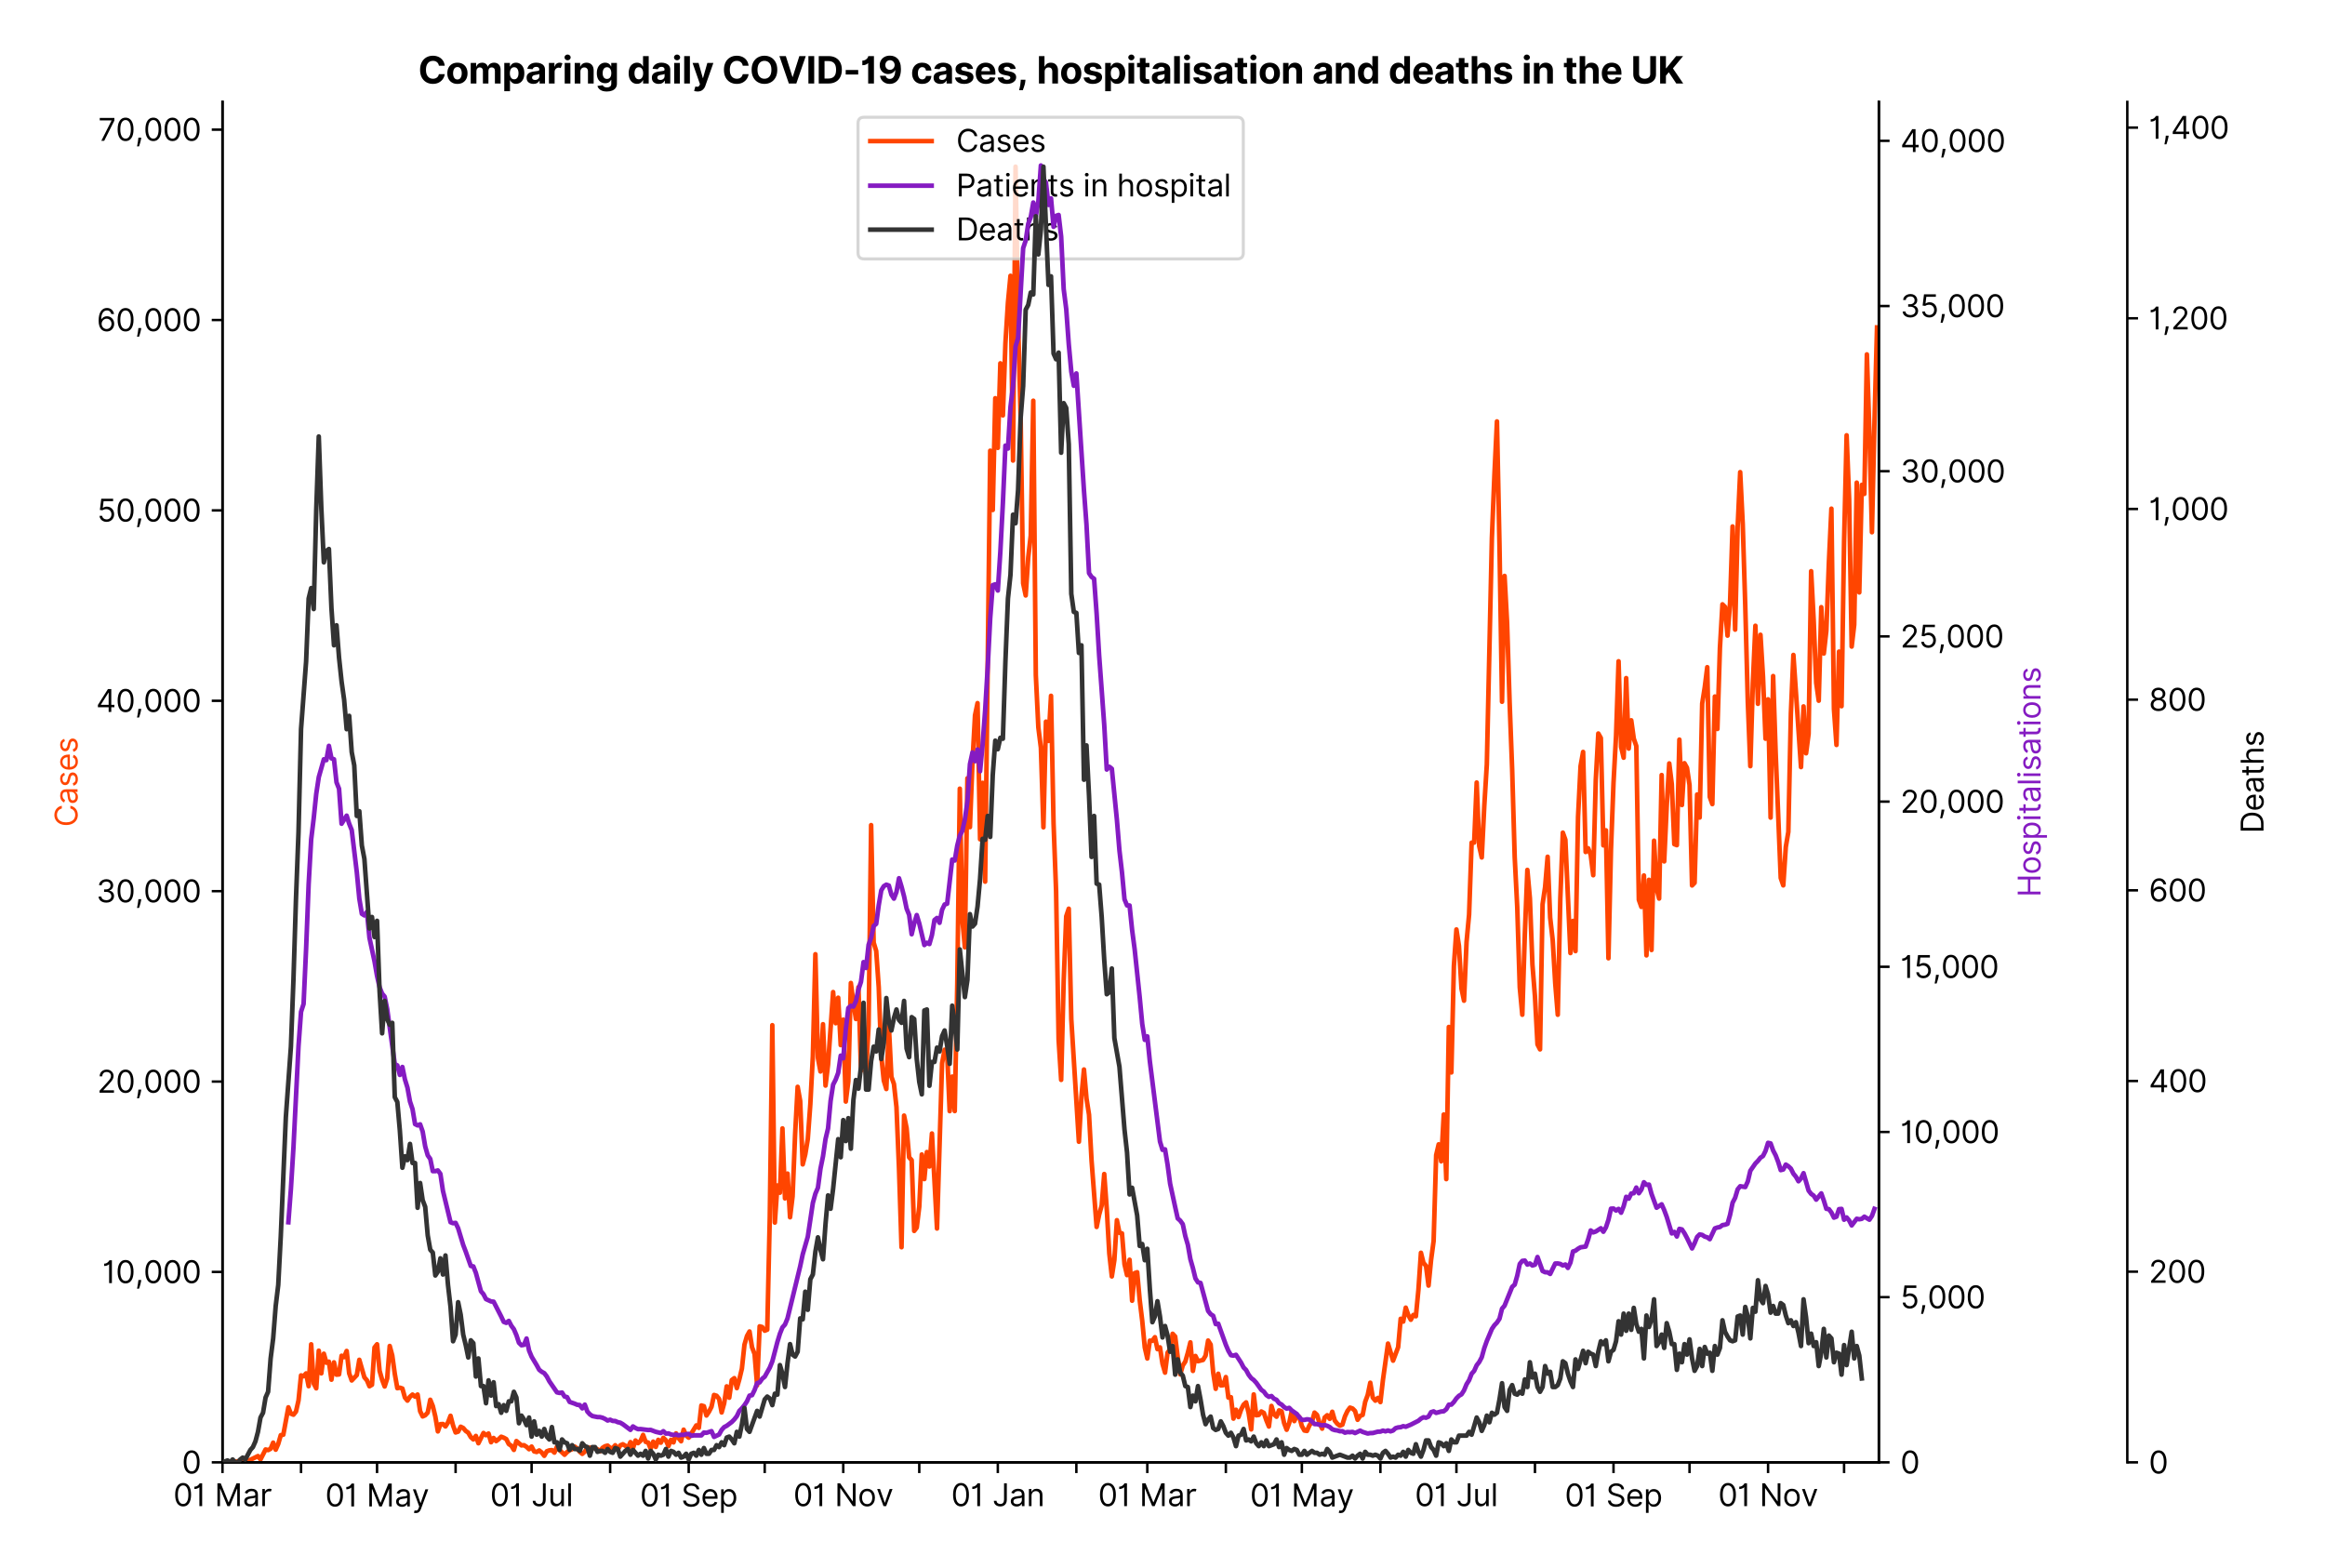 <?xml version="1.0" encoding="utf-8" standalone="no"?>
<!DOCTYPE svg PUBLIC "-//W3C//DTD SVG 1.1//EN"
  "http://www.w3.org/Graphics/SVG/1.1/DTD/svg11.dtd">
<svg xmlns:xlink="http://www.w3.org/1999/xlink" viewBox="0 0 757.992 511.234" xmlns="http://www.w3.org/2000/svg" version="1.1">
 <defs>
  <style type="text/css">*{stroke-linejoin: round; stroke-linecap: butt}</style>
 </defs>
 <g id="figure_1">
  <g id="patch_1">
   <path d="M 0 511.234 
L 757.992 511.234 
L 757.992 0 
L 0 0 
z
" style="fill: #ffffff"/>
  </g>
  <g id="axes_1">
   <g id="patch_2">
    <path d="M 72.537 476.745 
L 612.538 476.745 
L 612.538 33.225 
L 72.537 33.225 
z
" style="fill: #ffffff"/>
   </g>
   <g id="matplotlib.axis_1">
    <g id="xtick_1">
     <g id="line2d_1">
      <defs>
       <path id="m6d96e408b3" d="M 0 0 
L 0 3.5 
" style="stroke: #000000; stroke-width: 0.8"/>
      </defs>
      <g>
       <use xlink:href="#m6d96e408b3" x="72.537" y="476.745" style="stroke: #000000; stroke-width: 0.8"/>
      </g>
     </g>
     <g id="text_1">
      <!-- 01 Mar -->
      <g transform="translate(56.501 491.018)scale(0.1 -0.1)">
       <defs>
        <path id="Inter-Regular-30" d="M 2000 -64 
Q 1230 -64 806 561 
Q 382 1186 382 2327 
Q 382 3459 809 4088 
Q 1236 4718 2000 4718 
Q 2764 4718 3191 4088 
Q 3618 3459 3618 2327 
Q 3618 1186 3194 561 
Q 2771 -64 2000 -64 
z
M 2000 436 
Q 2509 436 2791 927 
Q 3073 1418 3073 2327 
Q 3073 3234 2789 3730 
Q 2505 4227 2000 4227 
Q 1496 4227 1211 3730 
Q 927 3234 927 2327 
Q 927 1418 1210 927 
Q 1493 436 2000 436 
z
" transform="scale(0.016)"/>
        <path id="Inter-Regular-31" d="M 1973 4655 
L 1973 0 
L 1409 0 
L 1409 3836 
L 1373 3836 
Q 1341 3773 1209 3692 
Q 1077 3611 868 3551 
Q 659 3491 391 3491 
L 391 3964 
Q 661 3964 859 4061 
Q 1057 4159 1190 4291 
Q 1323 4423 1392 4529 
Q 1461 4636 1473 4655 
L 1973 4655 
z
" transform="scale(0.016)"/>
        <path id="Inter-Regular-20" transform="scale(0.016)"/>
        <path id="Inter-Regular-4d" d="M 564 4655 
L 1236 4655 
L 2818 791 
L 2873 791 
L 4455 4655 
L 5127 4655 
L 5127 0 
L 4600 0 
L 4600 3536 
L 4555 3536 
L 3100 0 
L 2591 0 
L 1136 3536 
L 1091 3536 
L 1091 0 
L 564 0 
L 564 4655 
z
" transform="scale(0.016)"/>
        <path id="Inter-Regular-61" d="M 1518 -82 
Q 1186 -82 916 44 
Q 646 170 486 410 
Q 327 650 327 991 
Q 327 1291 445 1478 
Q 564 1666 761 1773 
Q 959 1880 1199 1933 
Q 1439 1986 1682 2018 
Q 2000 2059 2199 2080 
Q 2398 2102 2490 2154 
Q 2582 2207 2582 2336 
L 2582 2355 
Q 2582 2691 2399 2877 
Q 2216 3064 1846 3064 
Q 1461 3064 1243 2895 
Q 1025 2727 936 2536 
L 427 2718 
Q 564 3036 792 3214 
Q 1021 3393 1292 3464 
Q 1564 3536 1827 3536 
Q 1996 3536 2215 3496 
Q 2434 3457 2640 3334 
Q 2846 3211 2982 2963 
Q 3118 2716 3118 2300 
L 3118 0 
L 2582 0 
L 2582 473 
L 2555 473 
Q 2500 359 2373 229 
Q 2246 100 2034 9 
Q 1823 -82 1518 -82 
z
M 1600 400 
Q 1918 400 2137 525 
Q 2357 650 2469 847 
Q 2582 1045 2582 1264 
L 2582 1755 
Q 2548 1714 2433 1681 
Q 2318 1648 2169 1624 
Q 2021 1600 1881 1583 
Q 1741 1566 1655 1555 
Q 1446 1527 1265 1467 
Q 1084 1407 974 1287 
Q 864 1168 864 964 
Q 864 684 1072 542 
Q 1280 400 1600 400 
z
" transform="scale(0.016)"/>
        <path id="Inter-Regular-72" d="M 491 0 
L 491 3491 
L 1009 3491 
L 1009 2964 
L 1046 2964 
Q 1139 3223 1389 3384 
Q 1639 3545 1955 3545 
Q 2100 3545 2209 3511 
Q 2318 3477 2400 3418 
L 2218 2964 
Q 2161 2993 2085 3010 
Q 2009 3027 1909 3027 
Q 1527 3027 1277 2794 
Q 1027 2561 1027 2209 
L 1027 0 
L 491 0 
z
" transform="scale(0.016)"/>
       </defs>
       <use xlink:href="#Inter-Regular-30"/>
       <use xlink:href="#Inter-Regular-31" x="62.5"/>
       <use xlink:href="#Inter-Regular-20" x="106.676"/>
       <use xlink:href="#Inter-Regular-4d" x="134.801"/>
       <use xlink:href="#Inter-Regular-61" x="225.994"/>
       <use xlink:href="#Inter-Regular-72" x="282.386"/>
      </g>
     </g>
    </g>
    <g id="xtick_2">
     <g id="line2d_2">
      <g>
       <use xlink:href="#m6d96e408b3" x="98.145" y="476.745" style="stroke: #000000; stroke-width: 0.8"/>
      </g>
     </g>
    </g>
    <g id="xtick_3">
     <g id="line2d_3">
      <g>
       <use xlink:href="#m6d96e408b3" x="122.926" y="476.745" style="stroke: #000000; stroke-width: 0.8"/>
      </g>
     </g>
     <g id="text_2">
      <!-- 01 May -->
      <g transform="translate(106.023 491.117)scale(0.1 -0.1)">
       <defs>
        <path id="Inter-Regular-79" d="M 818 -1355 
Q 682 -1355 575 -1333 
Q 468 -1311 427 -1291 
L 564 -818 
Q 857 -893 1053 -814 
Q 1250 -736 1391 -345 
L 1509 -18 
L 218 3491 
L 800 3491 
L 1764 709 
L 1800 709 
L 2764 3491 
L 3346 3491 
L 1846 -564 
Q 1550 -1355 818 -1355 
z
" transform="scale(0.016)"/>
       </defs>
       <use xlink:href="#Inter-Regular-30"/>
       <use xlink:href="#Inter-Regular-31" x="62.5"/>
       <use xlink:href="#Inter-Regular-20" x="106.676"/>
       <use xlink:href="#Inter-Regular-4d" x="134.801"/>
       <use xlink:href="#Inter-Regular-61" x="225.994"/>
       <use xlink:href="#Inter-Regular-79" x="282.386"/>
      </g>
     </g>
    </g>
    <g id="xtick_4">
     <g id="line2d_4">
      <g>
       <use xlink:href="#m6d96e408b3" x="148.533" y="476.745" style="stroke: #000000; stroke-width: 0.8"/>
      </g>
     </g>
    </g>
    <g id="xtick_5">
     <g id="line2d_5">
      <g>
       <use xlink:href="#m6d96e408b3" x="173.314" y="476.745" style="stroke: #000000; stroke-width: 0.8"/>
      </g>
     </g>
     <g id="text_3">
      <!-- 01 Jul -->
      <g transform="translate(159.771 491.018)scale(0.1 -0.1)">
       <defs>
        <path id="Inter-Regular-4a" d="M 2346 4655 
L 2909 4655 
L 2909 1327 
Q 2909 657 2549 296 
Q 2189 -64 1582 -64 
Q 1200 -64 902 76 
Q 605 216 434 475 
Q 264 734 264 1091 
L 818 1091 
Q 818 795 1034 615 
Q 1250 436 1582 436 
Q 1948 436 2147 664 
Q 2346 893 2346 1327 
L 2346 4655 
z
" transform="scale(0.016)"/>
        <path id="Inter-Regular-75" d="M 2691 1427 
L 2691 3491 
L 3227 3491 
L 3227 0 
L 2691 0 
L 2691 591 
L 2655 591 
Q 2532 325 2273 140 
Q 2014 -45 1618 -45 
Q 1127 -45 809 280 
Q 491 605 491 1273 
L 491 3491 
L 1027 3491 
L 1027 1309 
Q 1027 927 1242 700 
Q 1457 473 1791 473 
Q 1991 473 2199 575 
Q 2407 677 2549 888 
Q 2691 1100 2691 1427 
z
" transform="scale(0.016)"/>
        <path id="Inter-Regular-6c" d="M 1027 4655 
L 1027 0 
L 491 0 
L 491 4655 
L 1027 4655 
z
" transform="scale(0.016)"/>
       </defs>
       <use xlink:href="#Inter-Regular-30"/>
       <use xlink:href="#Inter-Regular-31" x="62.5"/>
       <use xlink:href="#Inter-Regular-20" x="106.676"/>
       <use xlink:href="#Inter-Regular-4a" x="134.801"/>
       <use xlink:href="#Inter-Regular-75" x="189.063"/>
       <use xlink:href="#Inter-Regular-6c" x="247.159"/>
      </g>
     </g>
    </g>
    <g id="xtick_6">
     <g id="line2d_6">
      <g>
       <use xlink:href="#m6d96e408b3" x="198.922" y="476.745" style="stroke: #000000; stroke-width: 0.8"/>
      </g>
     </g>
    </g>
    <g id="xtick_7">
     <g id="line2d_7">
      <g>
       <use xlink:href="#m6d96e408b3" x="224.529" y="476.745" style="stroke: #000000; stroke-width: 0.8"/>
      </g>
     </g>
     <g id="text_4">
      <!-- 01 Sep -->
      <g transform="translate(208.641 491.117)scale(0.1 -0.1)">
       <defs>
        <path id="Inter-Regular-53" d="M 3109 3491 
Q 3068 3836 2777 4027 
Q 2486 4218 2064 4218 
Q 1600 4218 1318 3999 
Q 1036 3780 1036 3445 
Q 1036 3195 1189 3042 
Q 1343 2889 1553 2803 
Q 1764 2718 1936 2673 
L 2409 2545 
Q 2591 2498 2815 2414 
Q 3039 2330 3244 2185 
Q 3450 2041 3584 1816 
Q 3718 1591 3718 1264 
Q 3718 886 3521 581 
Q 3325 277 2949 97 
Q 2573 -82 2036 -82 
Q 1286 -82 845 272 
Q 405 627 364 1200 
L 946 1200 
Q 968 936 1124 764 
Q 1280 593 1519 510 
Q 1759 427 2036 427 
Q 2359 427 2616 533 
Q 2873 639 3023 828 
Q 3173 1018 3173 1273 
Q 3173 1505 3043 1650 
Q 2914 1795 2702 1886 
Q 2491 1977 2246 2045 
L 1673 2209 
Q 1127 2366 809 2657 
Q 491 2948 491 3418 
Q 491 3809 703 4101 
Q 916 4393 1276 4555 
Q 1636 4718 2082 4718 
Q 2532 4718 2882 4558 
Q 3232 4398 3437 4120 
Q 3643 3843 3655 3491 
L 3109 3491 
z
" transform="scale(0.016)"/>
        <path id="Inter-Regular-65" d="M 1955 -73 
Q 1450 -73 1085 151 
Q 721 375 524 778 
Q 327 1182 327 1718 
Q 327 2255 524 2665 
Q 721 3075 1074 3305 
Q 1427 3536 1900 3536 
Q 2173 3536 2439 3445 
Q 2705 3355 2923 3151 
Q 3141 2948 3270 2614 
Q 3400 2280 3400 1791 
L 3400 1564 
L 866 1564 
Q 884 1005 1183 707 
Q 1482 409 1955 409 
Q 2271 409 2498 545 
Q 2725 682 2827 955 
L 3346 809 
Q 3223 414 2854 170 
Q 2486 -73 1955 -73 
z
M 866 2027 
L 2855 2027 
Q 2855 2470 2595 2762 
Q 2336 3055 1900 3055 
Q 1593 3055 1368 2911 
Q 1143 2768 1013 2533 
Q 884 2298 866 2027 
z
" transform="scale(0.016)"/>
        <path id="Inter-Regular-70" d="M 491 -1309 
L 491 3491 
L 1009 3491 
L 1009 2936 
L 1073 2936 
Q 1132 3027 1237 3169 
Q 1343 3311 1542 3423 
Q 1741 3536 2082 3536 
Q 2523 3536 2859 3315 
Q 3196 3095 3384 2690 
Q 3573 2286 3573 1736 
Q 3573 1182 3384 776 
Q 3196 370 2861 148 
Q 2527 -73 2091 -73 
Q 1755 -73 1552 39 
Q 1350 152 1241 296 
Q 1132 441 1073 536 
L 1027 536 
L 1027 -1309 
L 491 -1309 
z
M 1018 1745 
Q 1018 1152 1276 780 
Q 1534 409 2018 409 
Q 2355 409 2581 587 
Q 2807 766 2921 1069 
Q 3036 1373 3036 1745 
Q 3036 2114 2923 2410 
Q 2811 2707 2585 2881 
Q 2359 3055 2018 3055 
Q 1527 3055 1272 2693 
Q 1018 2332 1018 1745 
z
" transform="scale(0.016)"/>
       </defs>
       <use xlink:href="#Inter-Regular-30"/>
       <use xlink:href="#Inter-Regular-31" x="62.5"/>
       <use xlink:href="#Inter-Regular-20" x="106.676"/>
       <use xlink:href="#Inter-Regular-53" x="134.801"/>
       <use xlink:href="#Inter-Regular-65" x="198.58"/>
       <use xlink:href="#Inter-Regular-70" x="256.818"/>
      </g>
     </g>
    </g>
    <g id="xtick_8">
     <g id="line2d_8">
      <g>
       <use xlink:href="#m6d96e408b3" x="249.31" y="476.745" style="stroke: #000000; stroke-width: 0.8"/>
      </g>
     </g>
    </g>
    <g id="xtick_9">
     <g id="line2d_9">
      <g>
       <use xlink:href="#m6d96e408b3" x="274.917" y="476.745" style="stroke: #000000; stroke-width: 0.8"/>
      </g>
     </g>
     <g id="text_5">
      <!-- 01 Nov -->
      <g transform="translate(258.646 491.018)scale(0.1 -0.1)">
       <defs>
        <path id="Inter-Regular-4e" d="M 4255 4655 
L 4255 0 
L 3709 0 
L 1173 3655 
L 1127 3655 
L 1127 0 
L 564 0 
L 564 4655 
L 1109 4655 
L 3655 991 
L 3700 991 
L 3700 4655 
L 4255 4655 
z
" transform="scale(0.016)"/>
        <path id="Inter-Regular-6f" d="M 1909 -73 
Q 1436 -73 1080 152 
Q 725 377 526 781 
Q 327 1186 327 1727 
Q 327 2273 526 2679 
Q 725 3086 1080 3311 
Q 1436 3536 1909 3536 
Q 2382 3536 2737 3311 
Q 3093 3086 3292 2679 
Q 3491 2273 3491 1727 
Q 3491 1186 3292 781 
Q 3093 377 2737 152 
Q 2382 -73 1909 -73 
z
M 1909 409 
Q 2268 409 2500 593 
Q 2732 777 2843 1077 
Q 2955 1377 2955 1727 
Q 2955 2077 2843 2379 
Q 2732 2682 2500 2868 
Q 2268 3055 1909 3055 
Q 1550 3055 1318 2868 
Q 1086 2682 975 2379 
Q 864 2077 864 1727 
Q 864 1377 975 1077 
Q 1086 777 1318 593 
Q 1550 409 1909 409 
z
" transform="scale(0.016)"/>
        <path id="Inter-Regular-76" d="M 3346 3491 
L 2055 0 
L 1509 0 
L 218 3491 
L 800 3491 
L 1764 709 
L 1800 709 
L 2764 3491 
L 3346 3491 
z
" transform="scale(0.016)"/>
       </defs>
       <use xlink:href="#Inter-Regular-30"/>
       <use xlink:href="#Inter-Regular-31" x="62.5"/>
       <use xlink:href="#Inter-Regular-20" x="106.676"/>
       <use xlink:href="#Inter-Regular-4e" x="134.801"/>
       <use xlink:href="#Inter-Regular-6f" x="210.085"/>
       <use xlink:href="#Inter-Regular-76" x="269.744"/>
      </g>
     </g>
    </g>
    <g id="xtick_10">
     <g id="line2d_10">
      <g>
       <use xlink:href="#m6d96e408b3" x="299.698" y="476.745" style="stroke: #000000; stroke-width: 0.8"/>
      </g>
     </g>
    </g>
    <g id="xtick_11">
     <g id="line2d_11">
      <g>
       <use xlink:href="#m6d96e408b3" x="325.306" y="476.745" style="stroke: #000000; stroke-width: 0.8"/>
      </g>
     </g>
     <g id="text_6">
      <!-- 01 Jan -->
      <g transform="translate(310.106 491.018)scale(0.1 -0.1)">
       <defs>
        <path id="Inter-Regular-6e" d="M 1027 2100 
L 1027 0 
L 491 0 
L 491 3491 
L 1009 3491 
L 1009 2945 
L 1055 2945 
Q 1177 3211 1427 3373 
Q 1677 3536 2073 3536 
Q 2602 3536 2928 3211 
Q 3255 2886 3255 2218 
L 3255 0 
L 2718 0 
L 2718 2182 
Q 2718 2593 2504 2824 
Q 2291 3055 1918 3055 
Q 1534 3055 1280 2806 
Q 1027 2557 1027 2100 
z
" transform="scale(0.016)"/>
       </defs>
       <use xlink:href="#Inter-Regular-30"/>
       <use xlink:href="#Inter-Regular-31" x="62.5"/>
       <use xlink:href="#Inter-Regular-20" x="106.676"/>
       <use xlink:href="#Inter-Regular-4a" x="134.801"/>
       <use xlink:href="#Inter-Regular-61" x="189.063"/>
       <use xlink:href="#Inter-Regular-6e" x="245.455"/>
      </g>
     </g>
    </g>
    <g id="xtick_12">
     <g id="line2d_12">
      <g>
       <use xlink:href="#m6d96e408b3" x="350.913" y="476.745" style="stroke: #000000; stroke-width: 0.8"/>
      </g>
     </g>
    </g>
    <g id="xtick_13">
     <g id="line2d_13">
      <g>
       <use xlink:href="#m6d96e408b3" x="374.042" y="476.745" style="stroke: #000000; stroke-width: 0.8"/>
      </g>
     </g>
     <g id="text_7">
      <!-- 01 Mar -->
      <g transform="translate(358.005 491.018)scale(0.1 -0.1)">
       <use xlink:href="#Inter-Regular-30"/>
       <use xlink:href="#Inter-Regular-31" x="62.5"/>
       <use xlink:href="#Inter-Regular-20" x="106.676"/>
       <use xlink:href="#Inter-Regular-4d" x="134.801"/>
       <use xlink:href="#Inter-Regular-61" x="225.994"/>
       <use xlink:href="#Inter-Regular-72" x="282.386"/>
      </g>
     </g>
    </g>
    <g id="xtick_14">
     <g id="line2d_14">
      <g>
       <use xlink:href="#m6d96e408b3" x="399.649" y="476.745" style="stroke: #000000; stroke-width: 0.8"/>
      </g>
     </g>
    </g>
    <g id="xtick_15">
     <g id="line2d_15">
      <g>
       <use xlink:href="#m6d96e408b3" x="424.43" y="476.745" style="stroke: #000000; stroke-width: 0.8"/>
      </g>
     </g>
     <g id="text_8">
      <!-- 01 May -->
      <g transform="translate(407.527 491.117)scale(0.1 -0.1)">
       <use xlink:href="#Inter-Regular-30"/>
       <use xlink:href="#Inter-Regular-31" x="62.5"/>
       <use xlink:href="#Inter-Regular-20" x="106.676"/>
       <use xlink:href="#Inter-Regular-4d" x="134.801"/>
       <use xlink:href="#Inter-Regular-61" x="225.994"/>
       <use xlink:href="#Inter-Regular-79" x="282.386"/>
      </g>
     </g>
    </g>
    <g id="xtick_16">
     <g id="line2d_16">
      <g>
       <use xlink:href="#m6d96e408b3" x="450.038" y="476.745" style="stroke: #000000; stroke-width: 0.8"/>
      </g>
     </g>
    </g>
    <g id="xtick_17">
     <g id="line2d_17">
      <g>
       <use xlink:href="#m6d96e408b3" x="474.819" y="476.745" style="stroke: #000000; stroke-width: 0.8"/>
      </g>
     </g>
     <g id="text_9">
      <!-- 01 Jul -->
      <g transform="translate(461.275 491.018)scale(0.1 -0.1)">
       <use xlink:href="#Inter-Regular-30"/>
       <use xlink:href="#Inter-Regular-31" x="62.5"/>
       <use xlink:href="#Inter-Regular-20" x="106.676"/>
       <use xlink:href="#Inter-Regular-4a" x="134.801"/>
       <use xlink:href="#Inter-Regular-75" x="189.063"/>
       <use xlink:href="#Inter-Regular-6c" x="247.159"/>
      </g>
     </g>
    </g>
    <g id="xtick_18">
     <g id="line2d_18">
      <g>
       <use xlink:href="#m6d96e408b3" x="500.426" y="476.745" style="stroke: #000000; stroke-width: 0.8"/>
      </g>
     </g>
    </g>
    <g id="xtick_19">
     <g id="line2d_19">
      <g>
       <use xlink:href="#m6d96e408b3" x="526.033" y="476.745" style="stroke: #000000; stroke-width: 0.8"/>
      </g>
     </g>
     <g id="text_10">
      <!-- 01 Sep -->
      <g transform="translate(510.146 491.117)scale(0.1 -0.1)">
       <use xlink:href="#Inter-Regular-30"/>
       <use xlink:href="#Inter-Regular-31" x="62.5"/>
       <use xlink:href="#Inter-Regular-20" x="106.676"/>
       <use xlink:href="#Inter-Regular-53" x="134.801"/>
       <use xlink:href="#Inter-Regular-65" x="198.58"/>
       <use xlink:href="#Inter-Regular-70" x="256.818"/>
      </g>
     </g>
    </g>
    <g id="xtick_20">
     <g id="line2d_20">
      <g>
       <use xlink:href="#m6d96e408b3" x="550.815" y="476.745" style="stroke: #000000; stroke-width: 0.8"/>
      </g>
     </g>
    </g>
    <g id="xtick_21">
     <g id="line2d_21">
      <g>
       <use xlink:href="#m6d96e408b3" x="576.422" y="476.745" style="stroke: #000000; stroke-width: 0.8"/>
      </g>
     </g>
     <g id="text_11">
      <!-- 01 Nov -->
      <g transform="translate(560.151 491.018)scale(0.1 -0.1)">
       <use xlink:href="#Inter-Regular-30"/>
       <use xlink:href="#Inter-Regular-31" x="62.5"/>
       <use xlink:href="#Inter-Regular-20" x="106.676"/>
       <use xlink:href="#Inter-Regular-4e" x="134.801"/>
       <use xlink:href="#Inter-Regular-6f" x="210.085"/>
       <use xlink:href="#Inter-Regular-76" x="269.744"/>
      </g>
     </g>
    </g>
    <g id="xtick_22">
     <g id="line2d_22">
      <g>
       <use xlink:href="#m6d96e408b3" x="601.203" y="476.745" style="stroke: #000000; stroke-width: 0.8"/>
      </g>
     </g>
    </g>
   </g>
   <g id="matplotlib.axis_2">
    <g id="ytick_1">
     <g id="line2d_23">
      <defs>
       <path id="ma96a99c8d7" d="M 0 0 
L -3.5 0 
" style="stroke: #000000; stroke-width: 0.8"/>
      </defs>
      <g>
       <use xlink:href="#ma96a99c8d7" x="72.537" y="476.745" style="stroke: #000000; stroke-width: 0.8"/>
      </g>
     </g>
     <g id="text_12">
      <!-- 0 -->
      <g transform="translate(59.288 480.382)scale(0.1 -0.1)">
       <use xlink:href="#Inter-Regular-30"/>
      </g>
     </g>
    </g>
    <g id="ytick_2">
     <g id="line2d_24">
      <g>
       <use xlink:href="#ma96a99c8d7" x="72.537" y="414.676" style="stroke: #000000; stroke-width: 0.8"/>
      </g>
     </g>
     <g id="text_13">
      <!-- 10,000 -->
      <g transform="translate(33.322 418.312)scale(0.1 -0.1)">
       <defs>
        <path id="Inter-Regular-2c" d="M 1291 636 
L 1255 391 
Q 1216 132 1137 -163 
Q 1059 -459 975 -720 
Q 891 -982 836 -1136 
L 427 -1136 
Q 457 -991 504 -752 
Q 552 -514 601 -219 
Q 650 75 682 382 
L 709 636 
L 1291 636 
z
" transform="scale(0.016)"/>
       </defs>
       <use xlink:href="#Inter-Regular-31"/>
       <use xlink:href="#Inter-Regular-30" x="44.176"/>
       <use xlink:href="#Inter-Regular-2c" x="106.676"/>
       <use xlink:href="#Inter-Regular-30" x="134.659"/>
       <use xlink:href="#Inter-Regular-30" x="197.159"/>
       <use xlink:href="#Inter-Regular-30" x="259.659"/>
      </g>
     </g>
    </g>
    <g id="ytick_3">
     <g id="line2d_25">
      <g>
       <use xlink:href="#ma96a99c8d7" x="72.537" y="352.606" style="stroke: #000000; stroke-width: 0.8"/>
      </g>
     </g>
     <g id="text_14">
      <!-- 20,000 -->
      <g transform="translate(31.688 356.243)scale(0.1 -0.1)">
       <defs>
        <path id="Inter-Regular-32" d="M 482 0 
L 482 409 
L 2018 2091 
Q 2289 2386 2464 2605 
Q 2639 2825 2724 3019 
Q 2809 3214 2809 3427 
Q 2809 3795 2553 4011 
Q 2298 4227 1918 4227 
Q 1514 4227 1275 3985 
Q 1036 3743 1036 3345 
L 500 3345 
Q 500 3755 688 4064 
Q 877 4373 1203 4545 
Q 1530 4718 1936 4718 
Q 2346 4718 2661 4545 
Q 2977 4373 3156 4079 
Q 3336 3786 3336 3427 
Q 3336 3170 3244 2926 
Q 3152 2682 2926 2383 
Q 2700 2084 2300 1655 
L 1255 536 
L 1255 500 
L 3418 500 
L 3418 0 
L 482 0 
z
" transform="scale(0.016)"/>
       </defs>
       <use xlink:href="#Inter-Regular-32"/>
       <use xlink:href="#Inter-Regular-30" x="60.511"/>
       <use xlink:href="#Inter-Regular-2c" x="123.011"/>
       <use xlink:href="#Inter-Regular-30" x="150.994"/>
       <use xlink:href="#Inter-Regular-30" x="213.494"/>
       <use xlink:href="#Inter-Regular-30" x="275.994"/>
      </g>
     </g>
    </g>
    <g id="ytick_4">
     <g id="line2d_26">
      <g>
       <use xlink:href="#ma96a99c8d7" x="72.537" y="290.537" style="stroke: #000000; stroke-width: 0.8"/>
      </g>
     </g>
     <g id="text_15">
      <!-- 30,000 -->
      <g transform="translate(31.375 294.174)scale(0.1 -0.1)">
       <defs>
        <path id="Inter-Regular-33" d="M 2055 -64 
Q 1605 -64 1253 90 
Q 902 245 696 521 
Q 491 798 473 1164 
L 1046 1164 
Q 1071 827 1356 631 
Q 1641 436 2046 436 
Q 2493 436 2783 664 
Q 3073 893 3073 1264 
Q 3073 1650 2787 1893 
Q 2502 2136 1973 2136 
L 1600 2136 
L 1600 2636 
L 1973 2636 
Q 2386 2636 2647 2856 
Q 2909 3077 2909 3445 
Q 2909 3798 2679 4012 
Q 2450 4227 2064 4227 
Q 1823 4227 1610 4139 
Q 1398 4052 1264 3887 
Q 1130 3723 1118 3491 
L 573 3491 
Q 586 3857 793 4133 
Q 1000 4409 1335 4563 
Q 1671 4718 2073 4718 
Q 2505 4718 2814 4544 
Q 3123 4370 3289 4086 
Q 3455 3802 3455 3473 
Q 3455 3080 3249 2802 
Q 3043 2525 2691 2418 
L 2691 2382 
Q 3132 2309 3379 2008 
Q 3627 1707 3627 1264 
Q 3627 884 3421 583 
Q 3216 282 2861 109 
Q 2507 -64 2055 -64 
z
" transform="scale(0.016)"/>
       </defs>
       <use xlink:href="#Inter-Regular-33"/>
       <use xlink:href="#Inter-Regular-30" x="63.636"/>
       <use xlink:href="#Inter-Regular-2c" x="126.136"/>
       <use xlink:href="#Inter-Regular-30" x="154.119"/>
       <use xlink:href="#Inter-Regular-30" x="216.619"/>
       <use xlink:href="#Inter-Regular-30" x="279.119"/>
      </g>
     </g>
    </g>
    <g id="ytick_5">
     <g id="line2d_27">
      <g>
       <use xlink:href="#ma96a99c8d7" x="72.537" y="228.468" style="stroke: #000000; stroke-width: 0.8"/>
      </g>
     </g>
     <g id="text_16">
      <!-- 40,000 -->
      <g transform="translate(31.319 232.105)scale(0.1 -0.1)">
       <defs>
        <path id="Inter-Regular-34" d="M 373 955 
L 373 1418 
L 2418 4655 
L 3100 4655 
L 3100 1455 
L 3736 1455 
L 3736 955 
L 3100 955 
L 3100 0 
L 2564 0 
L 2564 955 
L 373 955 
z
M 2564 1455 
L 2564 3936 
L 2527 3936 
L 982 1491 
L 982 1455 
L 2564 1455 
z
" transform="scale(0.016)"/>
       </defs>
       <use xlink:href="#Inter-Regular-34"/>
       <use xlink:href="#Inter-Regular-30" x="64.205"/>
       <use xlink:href="#Inter-Regular-2c" x="126.705"/>
       <use xlink:href="#Inter-Regular-30" x="154.688"/>
       <use xlink:href="#Inter-Regular-30" x="217.188"/>
       <use xlink:href="#Inter-Regular-30" x="279.688"/>
      </g>
     </g>
    </g>
    <g id="ytick_6">
     <g id="line2d_28">
      <g>
       <use xlink:href="#ma96a99c8d7" x="72.537" y="166.399" style="stroke: #000000; stroke-width: 0.8"/>
      </g>
     </g>
     <g id="text_17">
      <!-- 50,000 -->
      <g transform="translate(31.659 170.035)scale(0.1 -0.1)">
       <defs>
        <path id="Inter-Regular-35" d="M 1936 -64 
Q 1536 -64 1216 95 
Q 896 255 702 532 
Q 509 809 491 1164 
L 1036 1164 
Q 1068 848 1324 642 
Q 1580 436 1936 436 
Q 2223 436 2447 570 
Q 2671 705 2799 940 
Q 2927 1175 2927 1473 
Q 2927 1777 2794 2017 
Q 2661 2257 2429 2395 
Q 2198 2534 1900 2536 
Q 1686 2539 1461 2472 
Q 1236 2405 1091 2300 
L 564 2364 
L 846 4655 
L 3264 4655 
L 3264 4155 
L 1318 4155 
L 1155 2782 
L 1182 2782 
Q 1325 2895 1541 2970 
Q 1757 3045 1991 3045 
Q 2418 3045 2753 2842 
Q 3089 2639 3281 2286 
Q 3473 1934 3473 1482 
Q 3473 1036 3274 687 
Q 3075 339 2727 137 
Q 2380 -64 1936 -64 
z
" transform="scale(0.016)"/>
       </defs>
       <use xlink:href="#Inter-Regular-35"/>
       <use xlink:href="#Inter-Regular-30" x="60.795"/>
       <use xlink:href="#Inter-Regular-2c" x="123.295"/>
       <use xlink:href="#Inter-Regular-30" x="151.278"/>
       <use xlink:href="#Inter-Regular-30" x="213.778"/>
       <use xlink:href="#Inter-Regular-30" x="276.278"/>
      </g>
     </g>
    </g>
    <g id="ytick_7">
     <g id="line2d_29">
      <g>
       <use xlink:href="#ma96a99c8d7" x="72.537" y="104.329" style="stroke: #000000; stroke-width: 0.8"/>
      </g>
     </g>
     <g id="text_18">
      <!-- 60,000 -->
      <g transform="translate(31.503 107.966)scale(0.1 -0.1)">
       <defs>
        <path id="Inter-Regular-36" d="M 2027 -64 
Q 1741 -59 1454 45 
Q 1168 150 932 399 
Q 696 648 552 1074 
Q 409 1500 409 2145 
Q 409 3386 861 4056 
Q 1314 4727 2100 4727 
Q 2686 4727 3073 4384 
Q 3461 4041 3546 3491 
L 2991 3491 
Q 2914 3811 2691 4019 
Q 2468 4227 2100 4227 
Q 1559 4227 1249 3755 
Q 939 3284 936 2427 
L 973 2427 
Q 1164 2716 1461 2880 
Q 1759 3045 2118 3045 
Q 2518 3045 2850 2846 
Q 3182 2648 3382 2299 
Q 3582 1950 3582 1500 
Q 3582 1068 3389 710 
Q 3196 352 2847 142 
Q 2498 -68 2027 -64 
z
M 2027 436 
Q 2314 436 2542 579 
Q 2771 723 2903 964 
Q 3036 1205 3036 1500 
Q 3036 1789 2908 2026 
Q 2780 2264 2556 2404 
Q 2332 2545 2046 2545 
Q 1757 2545 1525 2397 
Q 1293 2250 1157 2010 
Q 1021 1770 1018 1491 
Q 1018 1214 1149 973 
Q 1280 732 1508 584 
Q 1736 436 2027 436 
z
" transform="scale(0.016)"/>
       </defs>
       <use xlink:href="#Inter-Regular-36"/>
       <use xlink:href="#Inter-Regular-30" x="62.358"/>
       <use xlink:href="#Inter-Regular-2c" x="124.858"/>
       <use xlink:href="#Inter-Regular-30" x="152.841"/>
       <use xlink:href="#Inter-Regular-30" x="215.341"/>
       <use xlink:href="#Inter-Regular-30" x="277.841"/>
      </g>
     </g>
    </g>
    <g id="ytick_8">
     <g id="line2d_30">
      <g>
       <use xlink:href="#ma96a99c8d7" x="72.537" y="42.26" style="stroke: #000000; stroke-width: 0.8"/>
      </g>
     </g>
     <g id="text_19">
      <!-- 70,000 -->
      <g transform="translate(32.028 45.897)scale(0.1 -0.1)">
       <defs>
        <path id="Inter-Regular-37" d="M 627 0 
L 2709 4118 
L 2709 4155 
L 309 4155 
L 309 4655 
L 3291 4655 
L 3291 4127 
L 1218 0 
L 627 0 
z
" transform="scale(0.016)"/>
       </defs>
       <use xlink:href="#Inter-Regular-37"/>
       <use xlink:href="#Inter-Regular-30" x="57.102"/>
       <use xlink:href="#Inter-Regular-2c" x="119.602"/>
       <use xlink:href="#Inter-Regular-30" x="147.585"/>
       <use xlink:href="#Inter-Regular-30" x="210.085"/>
       <use xlink:href="#Inter-Regular-30" x="272.585"/>
      </g>
     </g>
    </g>
    <g id="text_20">
     <!-- Cases -->
     <g style="fill: #ff4500" transform="translate(25.273 269.581)rotate(-90)scale(0.1 -0.1)">
      <defs>
       <path id="Inter-Regular-43" d="M 4309 3200 
L 3746 3200 
Q 3677 3523 3484 3743 
Q 3291 3964 3018 4077 
Q 2746 4191 2436 4191 
Q 2014 4191 1672 3977 
Q 1330 3764 1128 3348 
Q 927 2932 927 2327 
Q 927 1723 1128 1307 
Q 1330 891 1672 677 
Q 2014 464 2436 464 
Q 2746 464 3018 577 
Q 3291 691 3484 911 
Q 3677 1132 3746 1455 
L 4309 1455 
Q 4223 977 3957 637 
Q 3691 298 3298 117 
Q 2905 -64 2436 -64 
Q 1841 -64 1377 227 
Q 914 518 648 1054 
Q 382 1591 382 2327 
Q 382 3064 648 3600 
Q 914 4136 1377 4427 
Q 1841 4718 2436 4718 
Q 2905 4718 3298 4537 
Q 3691 4357 3957 4017 
Q 4223 3677 4309 3200 
z
" transform="scale(0.016)"/>
       <path id="Inter-Regular-73" d="M 2964 2709 
L 2482 2573 
Q 2411 2755 2245 2914 
Q 2080 3073 1727 3073 
Q 1407 3073 1194 2926 
Q 982 2780 982 2555 
Q 982 2355 1127 2239 
Q 1273 2123 1582 2045 
L 2100 1918 
Q 3027 1691 3027 973 
Q 3027 673 2855 436 
Q 2684 200 2377 63 
Q 2071 -73 1664 -73 
Q 1130 -73 780 159 
Q 430 391 336 836 
L 846 964 
Q 989 400 1655 400 
Q 2030 400 2251 560 
Q 2473 720 2473 945 
Q 2473 1316 1955 1436 
L 1373 1573 
Q 893 1686 669 1926 
Q 446 2166 446 2527 
Q 446 2823 613 3050 
Q 780 3277 1069 3406 
Q 1359 3536 1727 3536 
Q 2246 3536 2542 3309 
Q 2839 3082 2964 2709 
z
" transform="scale(0.016)"/>
      </defs>
      <use xlink:href="#Inter-Regular-43"/>
      <use xlink:href="#Inter-Regular-61" x="72.727"/>
      <use xlink:href="#Inter-Regular-73" x="129.119"/>
      <use xlink:href="#Inter-Regular-65" x="181.392"/>
      <use xlink:href="#Inter-Regular-73" x="239.631"/>
     </g>
    </g>
   </g>
   <g id="line2d_31">
    <path d="M 47.756 476.733 
L 55.191 476.739 
L 59.321 476.745 
L 74.19 476.677 
L 75.016 476.534 
L 75.842 476.565 
L 78.32 476.342 
L 79.972 476.422 
L 80.798 476.23 
L 81.624 475.913 
L 83.276 475.106 
L 84.102 474.697 
L 84.928 475.802 
L 86.58 472.549 
L 87.406 472.754 
L 88.232 472.313 
L 89.058 470.321 
L 89.884 472.617 
L 90.71 470.743 
L 91.536 467.888 
L 92.362 467.733 
L 94.015 458.807 
L 94.841 460.88 
L 95.667 461.215 
L 96.493 460.204 
L 97.319 456.572 
L 98.145 448.398 
L 98.971 448.677 
L 99.797 447.746 
L 100.623 451.917 
L 101.449 438.268 
L 102.275 451.03 
L 103.101 452.612 
L 103.927 440.341 
L 104.753 447.728 
L 105.579 441.328 
L 106.405 444.258 
L 107.231 443.923 
L 108.057 449.795 
L 108.883 444.146 
L 109.709 448.162 
L 110.535 448.081 
L 111.361 441.992 
L 112.187 442.446 
L 113.013 440.434 
L 113.839 447.721 
L 114.666 450.049 
L 116.318 448.299 
L 117.144 443.314 
L 118.796 449.043 
L 119.622 449.993 
L 120.448 451.942 
L 121.274 451.446 
L 122.1 439.305 
L 122.926 438.256 
L 123.752 446.915 
L 124.578 449.813 
L 125.404 452.01 
L 126.23 449.397 
L 127.056 438.814 
L 127.882 441.899 
L 128.708 447.889 
L 129.534 452.563 
L 130.36 452.395 
L 131.186 452.681 
L 132.012 455.623 
L 132.838 456.622 
L 133.664 455.356 
L 134.49 454.648 
L 135.317 455.325 
L 136.143 454.636 
L 136.969 460.086 
L 137.795 461.774 
L 138.621 461.401 
L 139.447 460.514 
L 140.273 456.343 
L 141.099 458.379 
L 141.925 461.793 
L 142.751 466.659 
L 143.577 464.306 
L 144.403 464.25 
L 145.229 465.033 
L 146.055 463.741 
L 146.881 461.569 
L 147.707 464.728 
L 148.533 467 
L 149.359 466.733 
L 150.185 465.132 
L 151.011 465.541 
L 151.837 466.504 
L 152.663 467.081 
L 153.489 468.515 
L 154.315 469.266 
L 155.141 468.136 
L 155.968 470.519 
L 157.62 467.18 
L 158.446 467.9 
L 159.272 467.348 
L 160.098 470.19 
L 160.924 468.806 
L 161.75 469.824 
L 162.576 469.185 
L 163.402 468.39 
L 164.228 468.707 
L 165.054 469.166 
L 165.88 470.799 
L 166.706 471.32 
L 167.532 472.692 
L 168.358 469.806 
L 170.01 471.221 
L 170.836 471.153 
L 171.662 471.686 
L 172.488 472.468 
L 173.314 471.599 
L 174.14 473.17 
L 174.966 473.368 
L 175.792 472.872 
L 176.619 473.542 
L 177.445 474.616 
L 178.271 473.139 
L 179.097 472.835 
L 179.923 472.76 
L 180.749 473.567 
L 181.575 471.655 
L 182.401 472.71 
L 184.053 474.275 
L 184.879 473.406 
L 185.705 472.76 
L 186.531 472.481 
L 187.357 471.612 
L 188.183 472.239 
L 189.009 473.288 
L 189.835 473.983 
L 190.661 473.269 
L 191.487 471.972 
L 193.139 471.984 
L 193.965 472.121 
L 194.791 472.493 
L 195.617 473.139 
L 196.443 472.009 
L 197.269 471.494 
L 198.096 471.283 
L 198.922 472.022 
L 199.748 472.127 
L 200.574 471.171 
L 201.4 472.586 
L 202.226 471.208 
L 203.052 470.848 
L 203.878 471.339 
L 204.704 472.04 
L 205.53 470.153 
L 206.356 472.152 
L 207.182 469.619 
L 208.008 470.482 
L 208.834 469.737 
L 209.66 467.801 
L 210.486 470.06 
L 211.312 470.29 
L 212.138 472.319 
L 212.964 469.986 
L 213.79 471.705 
L 214.616 469.408 
L 215.442 470.333 
L 216.268 468.75 
L 217.094 469.545 
L 217.92 471.45 
L 218.747 469.396 
L 219.573 470.24 
L 220.399 467.298 
L 221.225 468.825 
L 222.051 469.868 
L 222.877 466.1 
L 223.703 468.018 
L 224.529 468.707 
L 227.007 464.704 
L 227.833 465.492 
L 228.659 458.199 
L 229.485 458.447 
L 230.311 461.476 
L 231.137 460.241 
L 231.963 458.627 
L 232.789 454.779 
L 233.615 455.039 
L 234.441 456.076 
L 235.267 460.477 
L 236.093 457.472 
L 236.919 451.973 
L 237.745 455.672 
L 238.571 449.919 
L 239.398 449.298 
L 240.224 452.544 
L 241.05 449.633 
L 241.876 446.17 
L 242.702 438.399 
L 243.528 435.568 
L 244.354 434.079 
L 245.18 439.243 
L 246.006 441.409 
L 246.832 451.644 
L 247.658 432.409 
L 248.484 432.626 
L 249.31 433.83 
L 250.136 433.495 
L 250.962 396.849 
L 251.788 334.228 
L 252.614 398.575 
L 253.44 386.484 
L 254.266 388.842 
L 255.092 367.876 
L 255.918 390.692 
L 256.744 382.611 
L 257.57 396.849 
L 258.396 390.022 
L 259.222 369.775 
L 260.049 354.32 
L 260.875 358.938 
L 261.701 379.607 
L 262.527 376.373 
L 263.353 371.339 
L 264.179 360.03 
L 265.005 344.345 
L 265.831 311.095 
L 266.657 344.897 
L 267.483 349.317 
L 268.309 333.911 
L 269.135 353.91 
L 269.961 347.082 
L 271.613 323.428 
L 272.439 333.582 
L 273.265 325.265 
L 274.091 340.72 
L 274.917 332.409 
L 275.743 359.124 
L 276.569 352.495 
L 277.395 320.473 
L 278.221 326.904 
L 279.047 332.204 
L 279.873 321.839 
L 280.7 349.056 
L 281.526 344.227 
L 282.352 350.049 
L 283.178 334.296 
L 284.004 268.999 
L 284.83 307.29 
L 285.656 310.027 
L 286.482 321.808 
L 287.308 344.146 
L 288.134 352.29 
L 288.96 355.033 
L 289.786 334.513 
L 290.612 351.042 
L 291.438 353.382 
L 292.264 360.911 
L 293.09 380.848 
L 293.916 406.613 
L 294.742 363.698 
L 295.568 367.782 
L 296.394 377.298 
L 297.22 378.235 
L 298.046 401.3 
L 298.872 400.214 
L 299.698 393.386 
L 300.524 376.379 
L 301.351 384.392 
L 302.177 375.585 
L 303.003 380.296 
L 303.829 369.539 
L 305.481 400.512 
L 307.133 346.623 
L 307.959 342.228 
L 308.785 343.284 
L 309.611 362.246 
L 310.437 350.974 
L 311.263 362.227 
L 312.089 320.573 
L 312.915 257.125 
L 313.741 299.804 
L 314.567 308.835 
L 315.393 253.743 
L 316.219 269.657 
L 317.045 248.305 
L 317.871 233.204 
L 318.697 229.231 
L 319.523 273.623 
L 320.349 255.214 
L 321.175 287.428 
L 322.828 146.94 
L 323.654 166.256 
L 324.48 129.827 
L 325.306 146.009 
L 326.132 118.45 
L 326.958 135.426 
L 327.784 111.877 
L 328.61 98.644 
L 329.436 89.917 
L 330.262 150.149 
L 331.088 54.345 
L 331.914 104.72 
L 332.74 135.736 
L 333.566 190.177 
L 334.392 194.125 
L 335.218 181.761 
L 336.044 174.579 
L 336.87 130.641 
L 337.696 220.113 
L 338.522 237.17 
L 339.348 243.768 
L 340.174 269.713 
L 341 235.265 
L 341.826 241.552 
L 342.652 226.848 
L 343.479 268.49 
L 344.305 290.512 
L 345.131 338.982 
L 345.957 352.054 
L 346.783 319.66 
L 347.609 298.73 
L 348.435 296.254 
L 349.261 332.279 
L 351.739 372.22 
L 352.565 357.56 
L 353.391 348.671 
L 354.217 358.106 
L 355.043 363.394 
L 355.869 378.396 
L 357.521 400.003 
L 358.347 395.974 
L 359.173 392.989 
L 359.999 382.747 
L 360.825 394.143 
L 361.651 408.643 
L 362.477 416.134 
L 363.303 410.796 
L 364.13 397.805 
L 364.956 401.908 
L 365.782 402.094 
L 366.608 412.156 
L 367.434 415.706 
L 368.26 410.697 
L 369.086 424.054 
L 369.912 415.061 
L 370.738 414.769 
L 371.564 423.843 
L 372.39 430.603 
L 373.216 439.286 
L 374.042 442.886 
L 374.868 437.077 
L 375.694 437.114 
L 376.52 435.947 
L 377.346 439.832 
L 378.172 439.255 
L 378.998 444.612 
L 379.824 447.498 
L 380.65 440.956 
L 381.476 439.963 
L 382.302 434.83 
L 383.128 435.723 
L 383.954 442.396 
L 384.781 448.081 
L 385.607 445.158 
L 386.433 443.886 
L 387.259 441.006 
L 388.085 437.623 
L 388.911 446.939 
L 389.737 442.067 
L 390.563 443.774 
L 392.215 443.358 
L 393.041 441.955 
L 393.867 437.039 
L 394.693 438.343 
L 395.519 447.479 
L 396.345 452.774 
L 397.171 447.858 
L 397.997 451.669 
L 398.823 451.595 
L 399.649 448.944 
L 400.475 455.629 
L 401.301 455.499 
L 402.127 462.488 
L 402.953 459.601 
L 403.779 461.979 
L 404.605 459.595 
L 405.432 457.938 
L 406.258 457.193 
L 407.084 460.675 
L 407.91 466.007 
L 408.736 454.599 
L 409.562 461.401 
L 410.388 461.284 
L 411.214 460.16 
L 412.04 460.632 
L 412.866 463.053 
L 413.692 465.064 
L 414.518 458.354 
L 415.344 461.079 
L 416.17 461.873 
L 416.996 459.806 
L 417.822 460.123 
L 418.648 463.953 
L 419.474 466.119 
L 420.3 463.934 
L 421.126 460.079 
L 421.952 463.301 
L 422.778 461.569 
L 423.604 461.966 
L 424.43 464.908 
L 425.256 466.373 
L 426.083 466.51 
L 426.909 464.666 
L 427.735 463.437 
L 428.561 460.526 
L 429.387 461.29 
L 430.213 464.039 
L 431.039 465.759 
L 431.865 462.115 
L 432.691 461.389 
L 433.517 462.568 
L 434.343 460.253 
L 435.169 463.133 
L 435.995 464.164 
L 436.821 464.79 
L 437.647 464.461 
L 438.473 461.774 
L 439.299 460.011 
L 440.125 458.906 
L 440.951 459.186 
L 441.777 460.024 
L 442.603 462.873 
L 443.429 461.606 
L 444.255 461.271 
L 445.081 457.007 
L 445.907 454.76 
L 446.734 450.788 
L 447.56 455.654 
L 448.386 456.635 
L 449.212 455.747 
L 450.038 457.1 
L 450.864 449.869 
L 452.516 438.026 
L 454.168 443.594 
L 455.82 439.206 
L 456.646 429.945 
L 457.472 430.857 
L 458.298 426.314 
L 459.124 428.716 
L 459.95 430.255 
L 460.776 428.691 
L 461.602 429.119 
L 462.428 420.541 
L 463.254 408.425 
L 464.08 411.721 
L 464.906 412.683 
L 465.732 419.12 
L 466.558 410.747 
L 467.384 404.589 
L 468.211 376.596 
L 469.037 373.071 
L 469.863 378.613 
L 470.689 363.344 
L 471.515 384.411 
L 472.341 334.805 
L 473.167 349.633 
L 473.993 314.943 
L 474.819 303.019 
L 475.645 308.382 
L 476.471 322.286 
L 477.297 326.239 
L 478.123 307.085 
L 478.949 298.153 
L 479.775 274.722 
L 480.601 274.703 
L 481.427 255.114 
L 482.253 275.845 
L 483.079 279.539 
L 483.905 262.786 
L 484.731 249.199 
L 486.383 175.38 
L 487.209 154.792 
L 488.035 137.387 
L 488.862 177.813 
L 489.688 228.778 
L 490.514 187.763 
L 491.34 202.995 
L 492.166 229.051 
L 492.992 250.881 
L 493.818 279.396 
L 494.644 295.67 
L 495.47 321.882 
L 496.296 330.814 
L 497.122 304.602 
L 497.948 283.604 
L 498.774 292.883 
L 499.6 314.471 
L 500.426 324.861 
L 501.252 340.491 
L 502.078 342.111 
L 502.904 294.808 
L 503.73 289.203 
L 504.556 279.315 
L 505.382 299.152 
L 506.208 306.495 
L 507.034 320.573 
L 507.86 330.82 
L 508.686 292.945 
L 509.513 271.457 
L 510.339 273.778 
L 511.991 310.71 
L 512.817 300.232 
L 513.643 310.077 
L 514.469 266.305 
L 515.295 249.745 
L 516.121 245.14 
L 516.947 277.763 
L 517.773 276.553 
L 518.599 278.657 
L 519.425 285.336 
L 520.251 254.245 
L 521.077 239.138 
L 521.903 240.596 
L 522.729 275.603 
L 523.555 270.7 
L 524.381 312.41 
L 525.207 277 
L 526.033 255.201 
L 526.859 239.926 
L 527.685 215.582 
L 528.511 243.501 
L 529.337 247.02 
L 530.164 221.069 
L 530.99 244.054 
L 531.816 234.83 
L 532.642 240.801 
L 533.468 243.228 
L 534.294 293.349 
L 535.12 295.67 
L 535.946 285.416 
L 536.772 311.467 
L 537.598 286.832 
L 538.424 309.71 
L 539.25 274.083 
L 540.076 289.643 
L 540.902 292.945 
L 541.728 252.675 
L 542.554 280.83 
L 543.38 262.854 
L 544.206 248.889 
L 545.032 255.636 
L 545.858 275.218 
L 546.684 275.535 
L 547.51 241.13 
L 548.336 262.445 
L 549.162 248.814 
L 549.988 250.316 
L 550.815 255.921 
L 551.641 288.669 
L 552.467 287.812 
L 553.293 259.025 
L 554.119 266.523 
L 554.945 229.393 
L 555.771 224.117 
L 556.597 217.513 
L 557.423 259.813 
L 558.249 262.147 
L 559.075 227.078 
L 559.901 237.654 
L 560.727 211.237 
L 561.553 197.024 
L 562.379 197.855 
L 563.205 207.222 
L 564.031 196.564 
L 564.857 171.637 
L 565.683 205.266 
L 566.509 171.743 
L 567.335 153.929 
L 568.161 170.756 
L 568.987 197.526 
L 569.813 228.704 
L 570.639 249.776 
L 571.466 222.547 
L 572.292 204.006 
L 573.118 229.449 
L 573.944 206.949 
L 574.77 220.535 
L 575.596 240.826 
L 576.422 227.99 
L 577.248 266.547 
L 578.074 220.405 
L 578.9 245.419 
L 580.552 286.236 
L 581.378 288.644 
L 582.204 276.125 
L 583.03 271.19 
L 583.856 232.633 
L 584.682 213.522 
L 587.16 250.087 
L 587.986 230.299 
L 588.812 245.58 
L 589.638 239.249 
L 590.464 186.217 
L 591.29 202.138 
L 592.116 222.627 
L 592.943 228.443 
L 593.769 197.948 
L 594.595 213.05 
L 595.421 205.651 
L 596.247 183.53 
L 597.073 165.834 
L 597.899 231.156 
L 598.725 242.862 
L 599.551 212.435 
L 600.377 230.231 
L 601.203 176.491 
L 602.029 141.912 
L 602.855 162.774 
L 603.681 210.791 
L 604.507 203.69 
L 605.333 157.343 
L 606.159 193.144 
L 606.985 158.069 
L 607.811 161.017 
L 608.637 115.539 
L 609.463 141.118 
L 610.289 173.512 
L 611.115 137.468 
L 611.941 106.75 
L 611.941 106.75 
" clip-path="url(#pb72589ef46)" style="fill: none; stroke: #ff4500; stroke-width: 1.5; stroke-linecap: square"/>
   </g>
   <g id="patch_3">
    <path d="M 72.537 476.745 
L 72.537 33.225 
" style="fill: none; stroke: #000000; stroke-width: 0.8; stroke-linejoin: miter; stroke-linecap: square"/>
   </g>
   <g id="patch_4">
    <path d="M 612.538 476.745 
L 612.538 33.225 
" style="fill: none; stroke: #000000; stroke-width: 0.8; stroke-linejoin: miter; stroke-linecap: square"/>
   </g>
   <g id="patch_5">
    <path d="M 72.537 476.745 
L 612.538 476.745 
" style="fill: none; stroke: #000000; stroke-width: 0.8; stroke-linejoin: miter; stroke-linecap: square"/>
   </g>
   <g id="text_21">
    <!-- Comparing daily COVID-19 cases, hospitalisation and deaths in the UK -->
    <g transform="translate(136.331 27.225)scale(0.12 -0.12)">
     <defs>
      <path id="Inter-Bold-43" d="M 4511 3025 
L 3516 3025 
Q 3459 3409 3188 3628 
Q 2918 3848 2514 3848 
Q 1973 3848 1647 3451 
Q 1321 3055 1321 2327 
Q 1321 1582 1649 1194 
Q 1977 807 2507 807 
Q 2900 807 3173 1012 
Q 3446 1218 3516 1591 
L 4511 1586 
Q 4459 1159 4207 782 
Q 3955 405 3522 170 
Q 3089 -64 2491 -64 
Q 1868 -64 1378 218 
Q 889 500 606 1034 
Q 323 1568 323 2327 
Q 323 3089 609 3623 
Q 896 4157 1386 4437 
Q 1877 4718 2491 4718 
Q 3030 4718 3463 4519 
Q 3896 4320 4172 3942 
Q 4448 3564 4511 3025 
z
" transform="scale(0.016)"/>
      <path id="Inter-Bold-6f" d="M 1964 -68 
Q 1434 -68 1049 158 
Q 664 384 455 789 
Q 246 1195 246 1732 
Q 246 2273 455 2678 
Q 664 3084 1049 3310 
Q 1434 3536 1964 3536 
Q 2493 3536 2878 3310 
Q 3264 3084 3473 2678 
Q 3682 2273 3682 1732 
Q 3682 1195 3473 789 
Q 3264 384 2878 158 
Q 2493 -68 1964 -68 
z
M 1968 682 
Q 2327 682 2512 982 
Q 2698 1282 2698 1739 
Q 2698 2195 2512 2496 
Q 2327 2798 1968 2798 
Q 1602 2798 1416 2496 
Q 1230 2195 1230 1739 
Q 1230 1282 1416 982 
Q 1602 682 1968 682 
z
" transform="scale(0.016)"/>
      <path id="Inter-Bold-6d" d="M 386 0 
L 386 3491 
L 1309 3491 
L 1309 2875 
L 1350 2875 
Q 1459 3184 1715 3360 
Q 1971 3536 2323 3536 
Q 2682 3536 2934 3358 
Q 3186 3180 3271 2875 
L 3307 2875 
Q 3414 3175 3694 3355 
Q 3975 3536 4359 3536 
Q 4848 3536 5153 3226 
Q 5459 2916 5459 2348 
L 5459 0 
L 4493 0 
L 4493 2157 
Q 4493 2448 4338 2593 
Q 4184 2739 3952 2739 
Q 3689 2739 3541 2570 
Q 3393 2402 3393 2132 
L 3393 0 
L 2455 0 
L 2455 2177 
Q 2455 2434 2308 2586 
Q 2161 2739 1923 2739 
Q 1682 2739 1518 2562 
Q 1355 2386 1355 2095 
L 1355 0 
L 386 0 
z
" transform="scale(0.016)"/>
      <path id="Inter-Bold-70" d="M 386 -1309 
L 386 3491 
L 1341 3491 
L 1341 2905 
L 1384 2905 
Q 1450 3048 1570 3193 
Q 1691 3339 1888 3437 
Q 2086 3536 2377 3536 
Q 2761 3536 3081 3337 
Q 3402 3139 3596 2740 
Q 3791 2341 3791 1741 
Q 3791 1157 3602 756 
Q 3414 355 3093 149 
Q 2773 -57 2375 -57 
Q 2093 -57 1896 36 
Q 1700 130 1576 272 
Q 1452 414 1384 559 
L 1355 559 
L 1355 -1309 
L 386 -1309 
z
M 1334 1745 
Q 1334 1280 1526 997 
Q 1718 714 2068 714 
Q 2425 714 2613 1001 
Q 2802 1289 2802 1745 
Q 2802 2200 2614 2483 
Q 2427 2766 2068 2766 
Q 1716 2766 1525 2490 
Q 1334 2214 1334 1745 
z
" transform="scale(0.016)"/>
      <path id="Inter-Bold-61" d="M 1382 -66 
Q 882 -66 552 195 
Q 223 457 223 975 
Q 223 1366 407 1588 
Q 591 1811 890 1914 
Q 1189 2018 1534 2050 
Q 1989 2095 2184 2145 
Q 2380 2195 2380 2364 
L 2380 2377 
Q 2380 2593 2244 2711 
Q 2109 2830 1861 2830 
Q 1600 2830 1445 2716 
Q 1291 2602 1241 2427 
L 346 2500 
Q 446 2977 842 3256 
Q 1239 3536 1866 3536 
Q 2255 3536 2593 3413 
Q 2932 3291 3140 3030 
Q 3348 2770 3348 2355 
L 3348 0 
L 2430 0 
L 2430 484 
L 2402 484 
Q 2275 241 2021 87 
Q 1768 -66 1382 -66 
z
M 1659 602 
Q 1977 602 2181 787 
Q 2386 973 2386 1248 
L 2386 1618 
Q 2330 1580 2210 1550 
Q 2091 1520 1956 1498 
Q 1821 1477 1714 1461 
Q 1459 1425 1303 1318 
Q 1148 1211 1148 1007 
Q 1148 807 1292 704 
Q 1436 602 1659 602 
z
" transform="scale(0.016)"/>
      <path id="Inter-Bold-72" d="M 386 0 
L 386 3491 
L 1325 3491 
L 1325 2882 
L 1361 2882 
Q 1457 3207 1681 3374 
Q 1905 3541 2200 3541 
Q 2341 3541 2461 3507 
Q 2582 3473 2677 3414 
L 2386 2614 
Q 2318 2648 2237 2671 
Q 2157 2695 2057 2695 
Q 1764 2695 1560 2495 
Q 1357 2295 1355 1975 
L 1355 0 
L 386 0 
z
" transform="scale(0.016)"/>
      <path id="Inter-Bold-69" d="M 386 0 
L 386 3491 
L 1355 3491 
L 1355 0 
L 386 0 
z
M 876 3941 
Q 662 3941 507 4085 
Q 353 4230 353 4432 
Q 353 4634 507 4777 
Q 662 4920 876 4920 
Q 1092 4920 1246 4777 
Q 1401 4634 1401 4432 
Q 1401 4230 1246 4085 
Q 1092 3941 876 3941 
z
" transform="scale(0.016)"/>
      <path id="Inter-Bold-6e" d="M 1355 2018 
L 1355 0 
L 386 0 
L 386 3491 
L 1309 3491 
L 1309 2875 
L 1350 2875 
Q 1468 3180 1739 3358 
Q 2011 3536 2400 3536 
Q 2946 3536 3275 3185 
Q 3605 2834 3605 2223 
L 3605 0 
L 2636 0 
L 2636 2050 
Q 2639 2370 2473 2551 
Q 2307 2732 2016 2732 
Q 1723 2732 1540 2544 
Q 1357 2357 1355 2018 
z
" transform="scale(0.016)"/>
      <path id="Inter-Bold-67" d="M 1959 -1359 
Q 1255 -1359 852 -1082 
Q 450 -805 364 -409 
L 1259 -289 
Q 1318 -430 1489 -547 
Q 1661 -664 1982 -664 
Q 2298 -664 2503 -514 
Q 2709 -364 2709 -20 
L 2709 618 
L 2668 618 
Q 2573 402 2332 226 
Q 2091 50 1673 50 
Q 1280 50 958 234 
Q 636 418 446 795 
Q 257 1173 257 1752 
Q 257 2348 451 2743 
Q 646 3139 967 3337 
Q 1289 3536 1671 3536 
Q 1964 3536 2161 3437 
Q 2359 3339 2482 3193 
Q 2605 3048 2668 2905 
L 2705 2905 
L 2705 3491 
L 3666 3491 
L 3666 -34 
Q 3666 -468 3446 -763 
Q 3227 -1059 2843 -1209 
Q 2459 -1359 1959 -1359 
z
M 1980 777 
Q 2330 777 2522 1036 
Q 2714 1295 2714 1757 
Q 2714 2216 2523 2491 
Q 2332 2766 1980 2766 
Q 1621 2766 1433 2484 
Q 1246 2202 1246 1757 
Q 1246 1305 1434 1041 
Q 1623 777 1980 777 
z
" transform="scale(0.016)"/>
      <path id="Inter-Bold-20" transform="scale(0.016)"/>
      <path id="Inter-Bold-64" d="M 1673 -57 
Q 1275 -57 954 149 
Q 634 355 445 756 
Q 257 1157 257 1741 
Q 257 2341 451 2740 
Q 646 3139 967 3337 
Q 1289 3536 1671 3536 
Q 1964 3536 2160 3437 
Q 2357 3339 2478 3193 
Q 2600 3048 2664 2905 
L 2693 2905 
L 2693 4655 
L 3659 4655 
L 3659 0 
L 2705 0 
L 2705 559 
L 2664 559 
Q 2598 414 2473 272 
Q 2348 130 2151 36 
Q 1955 -57 1673 -57 
z
M 1980 714 
Q 2330 714 2522 997 
Q 2714 1280 2714 1745 
Q 2714 2214 2523 2490 
Q 2332 2766 1980 2766 
Q 1621 2766 1433 2483 
Q 1246 2200 1246 1745 
Q 1246 1289 1434 1001 
Q 1623 714 1980 714 
z
" transform="scale(0.016)"/>
      <path id="Inter-Bold-6c" d="M 1355 4655 
L 1355 0 
L 386 0 
L 386 4655 
L 1355 4655 
z
" transform="scale(0.016)"/>
      <path id="Inter-Bold-79" d="M 950 -1359 
Q 743 -1359 596 -1324 
Q 450 -1289 368 -1252 
L 586 -502 
Q 843 -580 1019 -543 
Q 1196 -507 1298 -268 
L 1361 -100 
L 109 3491 
L 1127 3491 
L 1850 927 
L 1886 927 
L 2616 3491 
L 3641 3491 
L 2277 -400 
Q 2130 -818 1806 -1088 
Q 1482 -1359 950 -1359 
z
" transform="scale(0.016)"/>
      <path id="Inter-Bold-4f" d="M 4682 2327 
Q 4682 1566 4394 1032 
Q 4107 498 3614 217 
Q 3121 -64 2502 -64 
Q 1882 -64 1389 218 
Q 896 500 609 1035 
Q 323 1570 323 2327 
Q 323 3089 609 3623 
Q 896 4157 1389 4437 
Q 1882 4718 2502 4718 
Q 3121 4718 3614 4437 
Q 4107 4157 4394 3623 
Q 4682 3089 4682 2327 
z
M 3684 2327 
Q 3684 3068 3361 3458 
Q 3039 3848 2502 3848 
Q 1966 3848 1643 3458 
Q 1321 3068 1321 2327 
Q 1321 1589 1643 1198 
Q 1966 807 2502 807 
Q 3039 807 3361 1198 
Q 3684 1589 3684 2327 
z
" transform="scale(0.016)"/>
      <path id="Inter-Bold-56" d="M 1246 4655 
L 2371 1118 
L 2414 1118 
L 3541 4655 
L 4632 4655 
L 3027 0 
L 1759 0 
L 152 4655 
L 1246 4655 
z
" transform="scale(0.016)"/>
      <path id="Inter-Bold-49" d="M 1389 4655 
L 1389 0 
L 405 0 
L 405 4655 
L 1389 4655 
z
" transform="scale(0.016)"/>
      <path id="Inter-Bold-44" d="M 2055 0 
L 405 0 
L 405 4655 
L 2068 4655 
Q 2771 4655 3278 4376 
Q 3786 4098 4059 3577 
Q 4332 3057 4332 2332 
Q 4332 1605 4058 1082 
Q 3784 559 3274 279 
Q 2764 0 2055 0 
z
M 1389 843 
L 2014 843 
Q 2671 843 3010 1197 
Q 3350 1552 3350 2332 
Q 3350 3107 3010 3459 
Q 2671 3811 2016 3811 
L 1389 3811 
L 1389 843 
z
" transform="scale(0.016)"/>
      <path id="Inter-Bold-2d" d="M 2561 2295 
L 2561 1527 
L 439 1527 
L 439 2295 
L 2561 2295 
z
" transform="scale(0.016)"/>
      <path id="Inter-Bold-31" d="M 2305 4655 
L 2305 0 
L 1323 0 
L 1323 3450 
L 1280 3450 
Q 1205 3334 961 3219 
Q 718 3105 332 3105 
L 332 3886 
Q 632 3886 857 4019 
Q 1082 4152 1209 4333 
Q 1336 4514 1341 4655 
L 2305 4655 
z
" transform="scale(0.016)"/>
      <path id="Inter-Bold-39" d="M 2061 4732 
Q 2421 4732 2753 4612 
Q 3086 4493 3348 4227 
Q 3611 3961 3766 3523 
Q 3921 3086 3921 2448 
Q 3921 1659 3686 1096 
Q 3452 534 3028 235 
Q 2605 -64 2027 -64 
Q 1561 -64 1204 117 
Q 848 298 631 610 
Q 414 923 368 1314 
L 1339 1314 
Q 1396 1059 1577 919 
Q 1759 780 2027 780 
Q 2482 780 2718 1176 
Q 2955 1573 2957 2264 
L 2925 2264 
Q 2771 1957 2453 1782 
Q 2136 1607 1752 1607 
Q 1341 1607 1016 1801 
Q 691 1995 506 2334 
Q 321 2673 323 3109 
Q 321 3582 539 3949 
Q 757 4316 1149 4525 
Q 1541 4734 2061 4732 
z
M 2068 3959 
Q 1725 3959 1500 3722 
Q 1275 3486 1277 3136 
Q 1275 2791 1496 2555 
Q 1718 2320 2059 2320 
Q 2284 2320 2465 2431 
Q 2646 2543 2751 2729 
Q 2857 2916 2859 3141 
Q 2857 3366 2753 3551 
Q 2650 3736 2473 3847 
Q 2296 3959 2068 3959 
z
" transform="scale(0.016)"/>
      <path id="Inter-Bold-63" d="M 1964 -68 
Q 1427 -68 1042 160 
Q 657 389 451 795 
Q 246 1202 246 1732 
Q 246 2268 453 2674 
Q 661 3080 1045 3308 
Q 1430 3536 1959 3536 
Q 2416 3536 2760 3370 
Q 3105 3205 3303 2905 
Q 3502 2605 3523 2200 
L 2609 2200 
Q 2571 2461 2406 2621 
Q 2241 2782 1975 2782 
Q 1639 2782 1434 2511 
Q 1230 2241 1230 1745 
Q 1230 1245 1433 971 
Q 1636 698 1975 698 
Q 2225 698 2395 849 
Q 2566 1000 2609 1280 
L 3523 1280 
Q 3500 880 3305 575 
Q 3111 270 2770 101 
Q 2430 -68 1964 -68 
z
" transform="scale(0.016)"/>
      <path id="Inter-Bold-73" d="M 3291 2495 
L 2405 2441 
Q 2368 2609 2220 2729 
Q 2073 2850 1821 2850 
Q 1596 2850 1440 2755 
Q 1284 2661 1286 2505 
Q 1284 2380 1385 2293 
Q 1486 2207 1730 2155 
L 2361 2027 
Q 3368 1820 3371 1082 
Q 3371 739 3169 479 
Q 2968 220 2618 76 
Q 2268 -68 1816 -68 
Q 1123 -68 711 221 
Q 300 511 232 1011 
L 1184 1061 
Q 1230 848 1394 739 
Q 1559 630 1818 630 
Q 2073 630 2228 730 
Q 2384 830 2386 984 
Q 2380 1243 1939 1332 
L 1334 1452 
Q 321 1655 325 2450 
Q 323 2955 728 3245 
Q 1134 3536 1805 3536 
Q 2466 3536 2846 3256 
Q 3227 2977 3291 2495 
z
" transform="scale(0.016)"/>
      <path id="Inter-Bold-65" d="M 1977 -68 
Q 1441 -68 1052 151 
Q 664 370 455 773 
Q 246 1177 246 1730 
Q 246 2268 455 2675 
Q 664 3082 1044 3309 
Q 1425 3536 1939 3536 
Q 2400 3536 2771 3340 
Q 3143 3145 3361 2751 
Q 3580 2357 3580 1764 
L 3580 1498 
L 1202 1498 
L 1202 1495 
Q 1202 1105 1416 880 
Q 1630 655 1993 655 
Q 2236 655 2413 757 
Q 2591 859 2664 1059 
L 3559 1000 
Q 3457 514 3041 223 
Q 2625 -68 1977 -68 
z
M 1202 2098 
L 2668 2098 
Q 2666 2409 2468 2611 
Q 2271 2814 1955 2814 
Q 1632 2814 1425 2604 
Q 1218 2395 1202 2098 
z
" transform="scale(0.016)"/>
      <path id="Inter-Bold-2c" d="M 1439 636 
L 1414 386 
Q 1384 86 1301 -212 
Q 1218 -511 1128 -754 
Q 1039 -998 984 -1136 
L 357 -1136 
Q 391 -1002 450 -763 
Q 509 -525 561 -226 
Q 614 73 627 382 
L 639 636 
L 1439 636 
z
" transform="scale(0.016)"/>
      <path id="Inter-Bold-68" d="M 1355 2018 
L 1355 0 
L 386 0 
L 386 4655 
L 1327 4655 
L 1327 2875 
L 1368 2875 
Q 1489 3184 1751 3360 
Q 2014 3536 2411 3536 
Q 2957 3536 3289 3186 
Q 3621 2836 3618 2223 
L 3618 0 
L 2650 0 
L 2650 2050 
Q 2652 2373 2487 2552 
Q 2323 2732 2027 2732 
Q 1732 2732 1544 2544 
Q 1357 2357 1355 2018 
z
" transform="scale(0.016)"/>
      <path id="Inter-Bold-74" d="M 2243 3491 
L 2243 2764 
L 1586 2764 
L 1586 1073 
Q 1586 873 1677 802 
Q 1768 732 1914 732 
Q 1982 732 2050 744 
Q 2118 757 2155 764 
L 2307 43 
Q 2234 20 2102 -10 
Q 1971 -41 1782 -48 
Q 1255 -70 935 181 
Q 616 432 618 945 
L 618 2764 
L 141 2764 
L 141 3491 
L 618 3491 
L 618 4327 
L 1586 4327 
L 1586 3491 
L 2243 3491 
z
" transform="scale(0.016)"/>
      <path id="Inter-Bold-55" d="M 3286 4655 
L 4264 4655 
L 4264 1577 
Q 4264 1050 4016 683 
Q 3768 316 3333 125 
Q 2898 -66 2334 -66 
Q 1771 -66 1334 125 
Q 898 316 651 683 
Q 405 1050 405 1577 
L 405 4655 
L 1389 4655 
L 1389 1611 
Q 1389 1239 1658 1025 
Q 1927 811 2334 811 
Q 2748 811 3017 1025 
Q 3286 1239 3286 1611 
L 3286 4655 
z
" transform="scale(0.016)"/>
      <path id="Inter-Bold-4b" d="M 405 0 
L 405 4655 
L 1389 4655 
L 1389 2602 
L 1450 2602 
L 3125 4655 
L 4305 4655 
L 2577 2570 
L 4325 0 
L 3148 0 
L 1873 1914 
L 1389 1323 
L 1389 0 
L 405 0 
z
" transform="scale(0.016)"/>
     </defs>
     <use xlink:href="#Inter-Bold-43"/>
     <use xlink:href="#Inter-Bold-6f" x="75.213"/>
     <use xlink:href="#Inter-Bold-6d" x="136.577"/>
     <use xlink:href="#Inter-Bold-70" x="227.77"/>
     <use xlink:href="#Inter-Bold-61" x="291.016"/>
     <use xlink:href="#Inter-Bold-72" x="349.041"/>
     <use xlink:href="#Inter-Bold-69" x="391.904"/>
     <use xlink:href="#Inter-Bold-6e" x="419.105"/>
     <use xlink:href="#Inter-Bold-67" x="481.286"/>
     <use xlink:href="#Inter-Bold-20" x="544.602"/>
     <use xlink:href="#Inter-Bold-64" x="567.791"/>
     <use xlink:href="#Inter-Bold-61" x="631.321"/>
     <use xlink:href="#Inter-Bold-69" x="689.347"/>
     <use xlink:href="#Inter-Bold-6c" x="716.548"/>
     <use xlink:href="#Inter-Bold-79" x="743.75"/>
     <use xlink:href="#Inter-Bold-20" x="802.344"/>
     <use xlink:href="#Inter-Bold-43" x="825.533"/>
     <use xlink:href="#Inter-Bold-4f" x="900.746"/>
     <use xlink:href="#Inter-Bold-56" x="978.942"/>
     <use xlink:href="#Inter-Bold-49" x="1053.729"/>
     <use xlink:href="#Inter-Bold-44" x="1081.783"/>
     <use xlink:href="#Inter-Bold-2d" x="1154.51"/>
     <use xlink:href="#Inter-Bold-31" x="1201.385"/>
     <use xlink:href="#Inter-Bold-39" x="1248.793"/>
     <use xlink:href="#Inter-Bold-20" x="1314.809"/>
     <use xlink:href="#Inter-Bold-63" x="1337.997"/>
     <use xlink:href="#Inter-Bold-61" x="1396.733"/>
     <use xlink:href="#Inter-Bold-73" x="1454.759"/>
     <use xlink:href="#Inter-Bold-65" x="1510.938"/>
     <use xlink:href="#Inter-Bold-73" x="1570.703"/>
     <use xlink:href="#Inter-Bold-2c" x="1626.882"/>
     <use xlink:href="#Inter-Bold-20" x="1657.174"/>
     <use xlink:href="#Inter-Bold-68" x="1680.363"/>
     <use xlink:href="#Inter-Bold-6f" x="1742.792"/>
     <use xlink:href="#Inter-Bold-73" x="1804.155"/>
     <use xlink:href="#Inter-Bold-70" x="1860.334"/>
     <use xlink:href="#Inter-Bold-69" x="1923.58"/>
     <use xlink:href="#Inter-Bold-74" x="1950.782"/>
     <use xlink:href="#Inter-Bold-61" x="1989.631"/>
     <use xlink:href="#Inter-Bold-6c" x="2047.657"/>
     <use xlink:href="#Inter-Bold-69" x="2074.858"/>
     <use xlink:href="#Inter-Bold-73" x="2102.06"/>
     <use xlink:href="#Inter-Bold-61" x="2158.239"/>
     <use xlink:href="#Inter-Bold-74" x="2216.265"/>
     <use xlink:href="#Inter-Bold-69" x="2255.114"/>
     <use xlink:href="#Inter-Bold-6f" x="2282.316"/>
     <use xlink:href="#Inter-Bold-6e" x="2343.679"/>
     <use xlink:href="#Inter-Bold-20" x="2405.86"/>
     <use xlink:href="#Inter-Bold-61" x="2429.049"/>
     <use xlink:href="#Inter-Bold-6e" x="2487.074"/>
     <use xlink:href="#Inter-Bold-64" x="2549.255"/>
     <use xlink:href="#Inter-Bold-20" x="2612.785"/>
     <use xlink:href="#Inter-Bold-64" x="2635.973"/>
     <use xlink:href="#Inter-Bold-65" x="2699.503"/>
     <use xlink:href="#Inter-Bold-61" x="2759.269"/>
     <use xlink:href="#Inter-Bold-74" x="2817.295"/>
     <use xlink:href="#Inter-Bold-68" x="2856.144"/>
     <use xlink:href="#Inter-Bold-73" x="2918.573"/>
     <use xlink:href="#Inter-Bold-20" x="2974.752"/>
     <use xlink:href="#Inter-Bold-69" x="2997.941"/>
     <use xlink:href="#Inter-Bold-6e" x="3025.143"/>
     <use xlink:href="#Inter-Bold-20" x="3087.323"/>
     <use xlink:href="#Inter-Bold-74" x="3110.512"/>
     <use xlink:href="#Inter-Bold-68" x="3149.361"/>
     <use xlink:href="#Inter-Bold-65" x="3211.79"/>
     <use xlink:href="#Inter-Bold-20" x="3271.556"/>
     <use xlink:href="#Inter-Bold-55" x="3294.745"/>
     <use xlink:href="#Inter-Bold-4b" x="3367.685"/>
    </g>
   </g>
   <g id="legend_1">
    <g id="patch_6">
     <path d="M 281.736 84.408 
L 403.339 84.408 
Q 405.339 84.408 405.339 82.408 
L 405.339 40.225 
Q 405.339 38.225 403.339 38.225 
L 281.736 38.225 
Q 279.736 38.225 279.736 40.225 
L 279.736 82.408 
Q 279.736 84.408 281.736 84.408 
z
" style="fill: #ffffff; opacity: 0.8; stroke: #cccccc; stroke-linejoin: miter"/>
    </g>
    <g id="line2d_32">
     <path d="M 283.736 45.998 
L 293.736 45.998 
L 303.736 45.998 
" style="fill: none; stroke: #ff4500; stroke-width: 1.5; stroke-linecap: square"/>
    </g>
    <g id="text_22">
     <!-- Cases -->
     <g transform="translate(311.736 49.498)scale(0.1 -0.1)">
      <use xlink:href="#Inter-Regular-43"/>
      <use xlink:href="#Inter-Regular-61" x="72.727"/>
      <use xlink:href="#Inter-Regular-73" x="129.119"/>
      <use xlink:href="#Inter-Regular-65" x="181.392"/>
      <use xlink:href="#Inter-Regular-73" x="239.631"/>
     </g>
    </g>
    <g id="line2d_33">
     <path d="M 283.736 60.544 
L 293.736 60.544 
L 303.736 60.544 
" style="fill: none; stroke: #851bc2; stroke-width: 1.5; stroke-linecap: square"/>
    </g>
    <g id="text_23">
     <!-- Patients in hospital -->
     <g transform="translate(311.736 64.044)scale(0.1 -0.1)">
      <defs>
       <path id="Inter-Regular-50" d="M 564 0 
L 564 4655 
L 2136 4655 
Q 2684 4655 3033 4458 
Q 3382 4261 3550 3927 
Q 3718 3593 3718 3182 
Q 3718 2770 3551 2434 
Q 3384 2098 3036 1899 
Q 2689 1700 2146 1700 
L 1127 1700 
L 1127 0 
L 564 0 
z
M 1127 2200 
L 2127 2200 
Q 2689 2200 2926 2482 
Q 3164 2764 3164 3182 
Q 3164 3602 2925 3878 
Q 2686 4155 2118 4155 
L 1127 4155 
L 1127 2200 
z
" transform="scale(0.016)"/>
       <path id="Inter-Regular-74" d="M 2009 3491 
L 2009 3036 
L 1264 3036 
L 1264 1000 
Q 1264 773 1331 660 
Q 1398 548 1503 510 
Q 1609 473 1727 473 
Q 1816 473 1873 483 
Q 1930 493 1964 500 
L 2073 18 
Q 2018 -2 1920 -23 
Q 1823 -45 1673 -45 
Q 1446 -45 1228 52 
Q 1011 150 869 350 
Q 727 550 727 855 
L 727 3036 
L 200 3036 
L 200 3491 
L 727 3491 
L 727 4327 
L 1264 4327 
L 1264 3491 
L 2009 3491 
z
" transform="scale(0.016)"/>
       <path id="Inter-Regular-69" d="M 491 0 
L 491 3491 
L 1027 3491 
L 1027 0 
L 491 0 
z
M 764 4073 
Q 607 4073 494 4179 
Q 382 4286 382 4436 
Q 382 4586 494 4693 
Q 607 4800 764 4800 
Q 921 4800 1033 4693 
Q 1146 4586 1146 4436 
Q 1146 4286 1033 4179 
Q 921 4073 764 4073 
z
" transform="scale(0.016)"/>
       <path id="Inter-Regular-68" d="M 1027 2100 
L 1027 0 
L 491 0 
L 491 4655 
L 1027 4655 
L 1027 2945 
L 1073 2945 
Q 1196 3216 1442 3376 
Q 1689 3536 2100 3536 
Q 2636 3536 2963 3213 
Q 3291 2891 3291 2218 
L 3291 0 
L 2755 0 
L 2755 2182 
Q 2755 2598 2540 2826 
Q 2325 3055 1946 3055 
Q 1548 3055 1287 2806 
Q 1027 2557 1027 2100 
z
" transform="scale(0.016)"/>
      </defs>
      <use xlink:href="#Inter-Regular-50"/>
      <use xlink:href="#Inter-Regular-61" x="63.494"/>
      <use xlink:href="#Inter-Regular-74" x="119.886"/>
      <use xlink:href="#Inter-Regular-69" x="156.25"/>
      <use xlink:href="#Inter-Regular-65" x="179.972"/>
      <use xlink:href="#Inter-Regular-6e" x="238.21"/>
      <use xlink:href="#Inter-Regular-74" x="296.733"/>
      <use xlink:href="#Inter-Regular-73" x="333.097"/>
      <use xlink:href="#Inter-Regular-20" x="385.369"/>
      <use xlink:href="#Inter-Regular-69" x="413.494"/>
      <use xlink:href="#Inter-Regular-6e" x="437.216"/>
      <use xlink:href="#Inter-Regular-20" x="495.739"/>
      <use xlink:href="#Inter-Regular-68" x="523.864"/>
      <use xlink:href="#Inter-Regular-6f" x="582.955"/>
      <use xlink:href="#Inter-Regular-73" x="642.614"/>
      <use xlink:href="#Inter-Regular-70" x="694.886"/>
      <use xlink:href="#Inter-Regular-69" x="755.824"/>
      <use xlink:href="#Inter-Regular-74" x="779.546"/>
      <use xlink:href="#Inter-Regular-61" x="815.909"/>
      <use xlink:href="#Inter-Regular-6c" x="872.301"/>
     </g>
    </g>
    <g id="line2d_34">
     <path d="M 283.736 74.862 
L 293.736 74.862 
L 303.736 74.862 
" style="fill: none; stroke: #333333; stroke-width: 1.5; stroke-linecap: square"/>
    </g>
    <g id="text_24">
     <!-- Deaths -->
     <g transform="translate(311.736 78.362)scale(0.1 -0.1)">
      <defs>
       <path id="Inter-Regular-44" d="M 2000 0 
L 564 0 
L 564 4655 
L 2064 4655 
Q 2741 4655 3223 4376 
Q 3705 4098 3961 3578 
Q 4218 3059 4218 2336 
Q 4218 1609 3959 1085 
Q 3700 561 3204 280 
Q 2709 0 2000 0 
z
M 1127 500 
L 1964 500 
Q 2830 500 3251 992 
Q 3673 1484 3673 2336 
Q 3673 3182 3259 3668 
Q 2846 4155 2027 4155 
L 1127 4155 
L 1127 500 
z
" transform="scale(0.016)"/>
      </defs>
      <use xlink:href="#Inter-Regular-44"/>
      <use xlink:href="#Inter-Regular-65" x="71.875"/>
      <use xlink:href="#Inter-Regular-61" x="130.114"/>
      <use xlink:href="#Inter-Regular-74" x="186.506"/>
      <use xlink:href="#Inter-Regular-68" x="222.869"/>
      <use xlink:href="#Inter-Regular-73" x="281.96"/>
     </g>
    </g>
   </g>
  </g>
  <g id="axes_2">
   <g id="matplotlib.axis_3">
    <g id="ytick_9">
     <g id="line2d_35">
      <defs>
       <path id="m87371eacd7" d="M 0 0 
L 3.5 0 
" style="stroke: #000000; stroke-width: 0.8"/>
      </defs>
      <g>
       <use xlink:href="#m87371eacd7" x="612.538" y="476.745" style="stroke: #000000; stroke-width: 0.8"/>
      </g>
     </g>
     <g id="text_25">
      <!-- 0 -->
      <g transform="translate(619.538 480.382)scale(0.1 -0.1)">
       <use xlink:href="#Inter-Regular-30"/>
      </g>
     </g>
    </g>
    <g id="ytick_10">
     <g id="line2d_36">
      <g>
       <use xlink:href="#m87371eacd7" x="612.538" y="422.891" style="stroke: #000000; stroke-width: 0.8"/>
      </g>
     </g>
     <g id="text_26">
      <!-- 5,000 -->
      <g transform="translate(619.538 426.528)scale(0.1 -0.1)">
       <use xlink:href="#Inter-Regular-35"/>
       <use xlink:href="#Inter-Regular-2c" x="60.795"/>
       <use xlink:href="#Inter-Regular-30" x="88.778"/>
       <use xlink:href="#Inter-Regular-30" x="151.278"/>
       <use xlink:href="#Inter-Regular-30" x="213.778"/>
      </g>
     </g>
    </g>
    <g id="ytick_11">
     <g id="line2d_37">
      <g>
       <use xlink:href="#m87371eacd7" x="612.538" y="369.038" style="stroke: #000000; stroke-width: 0.8"/>
      </g>
     </g>
     <g id="text_27">
      <!-- 10,000 -->
      <g transform="translate(619.538 372.674)scale(0.1 -0.1)">
       <use xlink:href="#Inter-Regular-31"/>
       <use xlink:href="#Inter-Regular-30" x="44.176"/>
       <use xlink:href="#Inter-Regular-2c" x="106.676"/>
       <use xlink:href="#Inter-Regular-30" x="134.659"/>
       <use xlink:href="#Inter-Regular-30" x="197.159"/>
       <use xlink:href="#Inter-Regular-30" x="259.659"/>
      </g>
     </g>
    </g>
    <g id="ytick_12">
     <g id="line2d_38">
      <g>
       <use xlink:href="#m87371eacd7" x="612.538" y="315.184" style="stroke: #000000; stroke-width: 0.8"/>
      </g>
     </g>
     <g id="text_28">
      <!-- 15,000 -->
      <g transform="translate(619.538 318.821)scale(0.1 -0.1)">
       <use xlink:href="#Inter-Regular-31"/>
       <use xlink:href="#Inter-Regular-35" x="44.176"/>
       <use xlink:href="#Inter-Regular-2c" x="104.972"/>
       <use xlink:href="#Inter-Regular-30" x="132.955"/>
       <use xlink:href="#Inter-Regular-30" x="195.455"/>
       <use xlink:href="#Inter-Regular-30" x="257.955"/>
      </g>
     </g>
    </g>
    <g id="ytick_13">
     <g id="line2d_39">
      <g>
       <use xlink:href="#m87371eacd7" x="612.538" y="261.33" style="stroke: #000000; stroke-width: 0.8"/>
      </g>
     </g>
     <g id="text_29">
      <!-- 20,000 -->
      <g transform="translate(619.538 264.967)scale(0.1 -0.1)">
       <use xlink:href="#Inter-Regular-32"/>
       <use xlink:href="#Inter-Regular-30" x="60.511"/>
       <use xlink:href="#Inter-Regular-2c" x="123.011"/>
       <use xlink:href="#Inter-Regular-30" x="150.994"/>
       <use xlink:href="#Inter-Regular-30" x="213.494"/>
       <use xlink:href="#Inter-Regular-30" x="275.994"/>
      </g>
     </g>
    </g>
    <g id="ytick_14">
     <g id="line2d_40">
      <g>
       <use xlink:href="#m87371eacd7" x="612.538" y="207.476" style="stroke: #000000; stroke-width: 0.8"/>
      </g>
     </g>
     <g id="text_30">
      <!-- 25,000 -->
      <g transform="translate(619.538 211.113)scale(0.1 -0.1)">
       <use xlink:href="#Inter-Regular-32"/>
       <use xlink:href="#Inter-Regular-35" x="60.511"/>
       <use xlink:href="#Inter-Regular-2c" x="121.307"/>
       <use xlink:href="#Inter-Regular-30" x="149.29"/>
       <use xlink:href="#Inter-Regular-30" x="211.79"/>
       <use xlink:href="#Inter-Regular-30" x="274.29"/>
      </g>
     </g>
    </g>
    <g id="ytick_15">
     <g id="line2d_41">
      <g>
       <use xlink:href="#m87371eacd7" x="612.538" y="153.623" style="stroke: #000000; stroke-width: 0.8"/>
      </g>
     </g>
     <g id="text_31">
      <!-- 30,000 -->
      <g transform="translate(619.538 157.259)scale(0.1 -0.1)">
       <use xlink:href="#Inter-Regular-33"/>
       <use xlink:href="#Inter-Regular-30" x="63.636"/>
       <use xlink:href="#Inter-Regular-2c" x="126.136"/>
       <use xlink:href="#Inter-Regular-30" x="154.119"/>
       <use xlink:href="#Inter-Regular-30" x="216.619"/>
       <use xlink:href="#Inter-Regular-30" x="279.119"/>
      </g>
     </g>
    </g>
    <g id="ytick_16">
     <g id="line2d_42">
      <g>
       <use xlink:href="#m87371eacd7" x="612.538" y="99.769" style="stroke: #000000; stroke-width: 0.8"/>
      </g>
     </g>
     <g id="text_32">
      <!-- 35,000 -->
      <g transform="translate(619.538 103.406)scale(0.1 -0.1)">
       <use xlink:href="#Inter-Regular-33"/>
       <use xlink:href="#Inter-Regular-35" x="63.636"/>
       <use xlink:href="#Inter-Regular-2c" x="124.432"/>
       <use xlink:href="#Inter-Regular-30" x="152.415"/>
       <use xlink:href="#Inter-Regular-30" x="214.915"/>
       <use xlink:href="#Inter-Regular-30" x="277.415"/>
      </g>
     </g>
    </g>
    <g id="ytick_17">
     <g id="line2d_43">
      <g>
       <use xlink:href="#m87371eacd7" x="612.538" y="45.915" style="stroke: #000000; stroke-width: 0.8"/>
      </g>
     </g>
     <g id="text_33">
      <!-- 40,000 -->
      <g transform="translate(619.538 49.552)scale(0.1 -0.1)">
       <use xlink:href="#Inter-Regular-34"/>
       <use xlink:href="#Inter-Regular-30" x="64.205"/>
       <use xlink:href="#Inter-Regular-2c" x="126.705"/>
       <use xlink:href="#Inter-Regular-30" x="154.688"/>
       <use xlink:href="#Inter-Regular-30" x="217.188"/>
       <use xlink:href="#Inter-Regular-30" x="279.688"/>
      </g>
     </g>
    </g>
    <g id="text_34">
     <!-- Hospitalisations -->
     <g style="fill: #851bc2" transform="translate(665.256 292.485)rotate(-90)scale(0.1 -0.1)">
      <defs>
       <path id="Inter-Regular-48" d="M 564 0 
L 564 4655 
L 1127 4655 
L 1127 2582 
L 3609 2582 
L 3609 4655 
L 4173 4655 
L 4173 0 
L 3609 0 
L 3609 2082 
L 1127 2082 
L 1127 0 
L 564 0 
z
" transform="scale(0.016)"/>
      </defs>
      <use xlink:href="#Inter-Regular-48"/>
      <use xlink:href="#Inter-Regular-6f" x="74.006"/>
      <use xlink:href="#Inter-Regular-73" x="133.665"/>
      <use xlink:href="#Inter-Regular-70" x="185.938"/>
      <use xlink:href="#Inter-Regular-69" x="246.875"/>
      <use xlink:href="#Inter-Regular-74" x="270.597"/>
      <use xlink:href="#Inter-Regular-61" x="306.96"/>
      <use xlink:href="#Inter-Regular-6c" x="363.352"/>
      <use xlink:href="#Inter-Regular-69" x="387.074"/>
      <use xlink:href="#Inter-Regular-73" x="410.796"/>
      <use xlink:href="#Inter-Regular-61" x="463.068"/>
      <use xlink:href="#Inter-Regular-74" x="519.46"/>
      <use xlink:href="#Inter-Regular-69" x="555.824"/>
      <use xlink:href="#Inter-Regular-6f" x="579.546"/>
      <use xlink:href="#Inter-Regular-6e" x="639.205"/>
      <use xlink:href="#Inter-Regular-73" x="697.727"/>
     </g>
    </g>
   </g>
   <g id="line2d_44">
    <path d="M 94.015 398.474 
L 94.841 387.585 
L 95.667 374.154 
L 97.319 341.066 
L 98.145 329.864 
L 98.971 327.301 
L 99.797 309.303 
L 100.623 288.235 
L 101.449 273.663 
L 102.275 266.791 
L 103.101 258.81 
L 103.927 253.36 
L 105.579 247.543 
L 106.405 247.824 
L 107.231 243.16 
L 108.057 247.242 
L 108.883 247.533 
L 109.709 255.061 
L 110.535 257.14 
L 111.361 268.546 
L 113.013 265.918 
L 113.839 268.536 
L 114.666 270.604 
L 116.318 284.304 
L 117.144 292.964 
L 117.97 297.908 
L 118.796 298.435 
L 119.622 297.283 
L 120.448 305.738 
L 122.1 313.417 
L 122.926 318.167 
L 123.752 321.862 
L 124.578 323.93 
L 125.404 324.91 
L 126.23 328.938 
L 128.708 346.925 
L 129.534 347.334 
L 130.36 350.436 
L 131.186 347.851 
L 132.012 351.901 
L 132.838 354.583 
L 133.664 359.118 
L 134.49 361.595 
L 135.317 366.474 
L 136.143 366.894 
L 136.969 366.549 
L 137.795 368.898 
L 138.621 373.744 
L 139.447 376.652 
L 140.273 377.826 
L 141.099 381.812 
L 141.925 381.812 
L 142.751 381.575 
L 143.577 382.695 
L 144.403 388.209 
L 146.881 398.463 
L 147.707 398.786 
L 148.533 398.679 
L 149.359 400.413 
L 151.011 405.873 
L 151.837 408.038 
L 153.489 412.724 
L 154.315 412.864 
L 155.141 414.964 
L 156.794 420.963 
L 157.62 421.922 
L 158.446 423.527 
L 160.098 424.291 
L 160.924 424.367 
L 163.402 429.203 
L 164.228 430.948 
L 165.054 431.271 
L 165.88 430.635 
L 166.706 432.219 
L 167.532 433.339 
L 168.358 435.278 
L 169.184 437.755 
L 170.01 438.573 
L 170.836 438.433 
L 171.662 436.376 
L 172.488 440.308 
L 173.314 442.3 
L 174.966 445.057 
L 175.792 446.565 
L 176.619 447.222 
L 177.445 447.675 
L 178.271 448.763 
L 179.097 450.314 
L 181.575 453.922 
L 182.401 454.116 
L 183.227 453.986 
L 184.053 455.279 
L 184.879 455.484 
L 185.705 457.045 
L 187.357 457.616 
L 188.183 457.982 
L 189.009 458.069 
L 189.835 459.146 
L 190.661 457.929 
L 191.487 460.18 
L 192.313 461.095 
L 193.139 461.655 
L 194.791 461.989 
L 195.617 462 
L 196.443 462.204 
L 197.269 462.592 
L 198.096 463.109 
L 198.922 462.851 
L 199.748 463.238 
L 200.574 463.271 
L 201.4 463.648 
L 202.226 463.82 
L 203.052 464.305 
L 205.53 466.157 
L 206.356 465.037 
L 207.182 465.554 
L 208.008 465.931 
L 208.834 465.888 
L 211.312 466.2 
L 212.138 466.168 
L 213.79 466.793 
L 215.442 467.181 
L 216.268 466.588 
L 217.094 467.374 
L 217.92 467.31 
L 218.747 467.654 
L 219.573 467.816 
L 220.399 467.698 
L 221.225 467.935 
L 222.051 467.773 
L 222.877 467.795 
L 223.703 467.547 
L 224.529 467.471 
L 225.355 468.096 
L 226.181 467.945 
L 228.659 467.945 
L 229.485 467.03 
L 230.311 467.116 
L 231.963 466.577 
L 232.789 468.452 
L 234.441 467.665 
L 235.267 466.168 
L 236.093 465.263 
L 236.919 464.833 
L 238.571 463.594 
L 239.398 462.743 
L 240.224 461.687 
L 241.05 459.964 
L 241.876 459.124 
L 242.702 458.112 
L 243.528 456.862 
L 244.354 454.988 
L 245.18 454.848 
L 246.006 453.179 
L 246.832 450.906 
L 247.658 450.68 
L 248.484 449.495 
L 249.31 448.827 
L 250.962 445.865 
L 251.788 443.83 
L 253.44 437.518 
L 254.266 434.814 
L 255.092 432.746 
L 255.918 431.831 
L 256.744 429.806 
L 260.875 412.842 
L 261.701 408.932 
L 263.353 403.192 
L 265.005 392.173 
L 265.831 389.157 
L 266.657 387.229 
L 267.483 381.036 
L 268.309 376.986 
L 269.135 371.342 
L 269.961 367.874 
L 270.787 358.935 
L 271.613 353.592 
L 272.439 351.987 
L 273.265 349.779 
L 274.091 344.157 
L 274.917 345.019 
L 275.743 335.594 
L 276.569 328.658 
L 277.395 327.926 
L 278.221 328.152 
L 279.047 326.407 
L 279.873 322.573 
L 280.7 320.074 
L 281.526 313.665 
L 282.352 315.572 
L 283.178 308.01 
L 284.004 305.716 
L 284.83 301.871 
L 285.656 301.193 
L 286.482 295.107 
L 287.308 290.271 
L 288.134 288.914 
L 288.96 288.408 
L 289.786 288.699 
L 290.612 291.66 
L 291.438 292.964 
L 292.264 290.799 
L 293.09 286.318 
L 293.916 289.075 
L 294.742 292.221 
L 295.568 296.206 
L 296.394 298.263 
L 297.22 304.575 
L 298.046 301.042 
L 298.872 298.328 
L 299.698 301.053 
L 301.351 308.097 
L 302.177 307.353 
L 303.003 307.774 
L 303.829 304.844 
L 304.655 299.943 
L 305.481 299.275 
L 306.307 300.848 
L 307.133 296.626 
L 307.959 294.881 
L 308.785 294.622 
L 310.437 280.222 
L 311.263 280.545 
L 312.089 275.644 
L 312.915 272.424 
L 313.741 270.841 
L 314.567 267.114 
L 315.393 261.287 
L 316.219 249.127 
L 317.045 245.303 
L 317.871 248.168 
L 318.697 244.345 
L 319.523 251.443 
L 320.349 242.697 
L 321.175 231.56 
L 322.002 217.719 
L 322.828 201.563 
L 323.654 190.771 
L 324.48 190.491 
L 325.306 192.516 
L 326.132 179.892 
L 326.958 164.038 
L 327.784 145.275 
L 328.61 146.234 
L 329.436 132.663 
L 330.262 125.802 
L 331.088 112.931 
L 331.914 110.195 
L 333.566 80.909 
L 334.392 78.432 
L 335.218 72.982 
L 336.044 70.774 
L 336.87 66.024 
L 337.696 70.526 
L 338.522 65.636 
L 339.348 53.95 
L 340.174 58.345 
L 341 59.497 
L 341.826 66.821 
L 342.652 64.678 
L 343.479 73.941 
L 344.305 70.365 
L 345.131 70.085 
L 345.957 77.139 
L 346.783 94.243 
L 347.609 100.749 
L 348.435 112.188 
L 349.261 121.149 
L 350.087 125.769 
L 350.913 121.741 
L 353.391 159.945 
L 354.217 171.039 
L 355.043 186.861 
L 355.869 188.089 
L 356.695 188.692 
L 357.521 200.055 
L 358.347 213.756 
L 359.999 236.299 
L 360.825 250.882 
L 361.651 249.978 
L 362.477 250.624 
L 364.13 267.265 
L 364.956 277.249 
L 365.782 284.379 
L 366.608 293.19 
L 367.434 295.183 
L 368.26 295.204 
L 369.086 303.174 
L 369.912 309.432 
L 371.564 325.125 
L 372.39 333.828 
L 373.216 339.009 
L 374.042 337.867 
L 374.868 345.999 
L 378.172 372.15 
L 378.998 374.864 
L 379.824 374.703 
L 380.65 379.711 
L 381.476 385.883 
L 383.128 393.509 
L 383.954 397.214 
L 384.781 397.946 
L 385.607 399.109 
L 386.433 402.998 
L 387.259 405.82 
L 388.085 410.505 
L 388.911 413.413 
L 389.737 416.784 
L 390.563 418.066 
L 391.389 418.249 
L 393.867 427.383 
L 394.693 428.438 
L 395.519 428.966 
L 396.345 431.669 
L 397.171 431.54 
L 399.649 438.433 
L 400.475 440.383 
L 401.301 441.805 
L 402.127 441.966 
L 402.953 441.686 
L 404.605 444.228 
L 405.432 445.811 
L 406.258 446.662 
L 407.084 448.192 
L 407.91 449.28 
L 408.736 449.894 
L 409.562 450.798 
L 411.214 453.103 
L 412.04 453.696 
L 412.866 454.827 
L 413.692 455.387 
L 414.518 455.128 
L 415.344 456.001 
L 416.17 456.356 
L 416.996 457.455 
L 417.822 457.907 
L 418.648 458.726 
L 419.474 459.232 
L 420.3 458.984 
L 421.126 459.813 
L 422.778 460.977 
L 423.604 462.032 
L 424.43 462.883 
L 425.256 462.905 
L 426.083 462.711 
L 426.909 462.797 
L 427.735 463.4 
L 428.561 464.262 
L 429.387 464.283 
L 431.039 464.703 
L 431.865 464.585 
L 432.691 464.833 
L 433.517 465.242 
L 434.343 465.963 
L 435.169 466.233 
L 435.995 466.34 
L 436.821 466.61 
L 437.647 466.588 
L 438.473 467.073 
L 439.299 466.857 
L 440.125 466.922 
L 440.951 466.814 
L 441.777 467.191 
L 443.429 466.405 
L 444.255 466.825 
L 445.907 467.353 
L 446.734 467.202 
L 447.56 467.191 
L 449.212 466.739 
L 450.038 466.728 
L 450.864 466.394 
L 451.69 466.642 
L 452.516 466.351 
L 453.342 466.642 
L 454.168 466.362 
L 454.994 465.597 
L 455.82 465.36 
L 456.646 465.285 
L 457.472 464.951 
L 458.298 465.145 
L 459.95 464.456 
L 462.428 463.195 
L 463.254 462.495 
L 464.08 462.043 
L 464.906 462.204 
L 465.732 461.828 
L 466.558 460.384 
L 467.384 460.126 
L 468.211 460.621 
L 469.863 460.169 
L 470.689 460.093 
L 471.515 459.436 
L 472.341 457.95 
L 473.167 457.918 
L 473.993 457.067 
L 474.819 455.882 
L 475.645 455.053 
L 476.471 454.579 
L 477.297 453.286 
L 478.123 451.283 
L 478.949 449.969 
L 479.775 447.869 
L 480.601 446.932 
L 481.427 445.09 
L 482.253 444.045 
L 483.079 442.472 
L 483.905 439.5 
L 484.731 437.184 
L 486.383 433.253 
L 487.209 432.036 
L 488.035 431.174 
L 488.862 429.925 
L 489.688 426.65 
L 490.514 425.67 
L 492.992 419.531 
L 493.818 418.809 
L 494.644 415.912 
L 495.47 412.077 
L 496.296 411.065 
L 497.122 410.968 
L 497.948 412.271 
L 498.774 411.916 
L 499.6 412.573 
L 500.426 412.314 
L 501.252 409.805 
L 502.904 414.361 
L 503.73 414.759 
L 504.556 414.792 
L 505.382 415.319 
L 507.034 411.927 
L 507.86 411.905 
L 508.686 412.067 
L 509.513 412.551 
L 510.339 412.25 
L 511.165 413.359 
L 511.991 411.625 
L 512.817 407.995 
L 513.643 407.737 
L 514.469 407.112 
L 515.295 406.638 
L 516.947 406.401 
L 517.773 404.053 
L 518.599 401.145 
L 519.425 401.77 
L 520.251 401.49 
L 521.903 400.423 
L 522.729 401.565 
L 523.555 400.154 
L 524.381 397.688 
L 525.207 394.047 
L 526.033 394.004 
L 526.859 394.65 
L 527.685 394.123 
L 528.511 395.361 
L 529.337 393.261 
L 530.164 390.181 
L 530.99 390.784 
L 531.816 389.103 
L 532.642 389.006 
L 533.468 387.165 
L 534.294 389.017 
L 535.12 387.832 
L 535.946 385.431 
L 536.772 386.26 
L 537.598 386.195 
L 538.424 389.233 
L 540.076 393.735 
L 541.728 392.625 
L 542.554 394.489 
L 543.38 396.718 
L 545.032 402.114 
L 545.858 401.619 
L 546.684 403.116 
L 547.51 400.628 
L 548.336 400.811 
L 549.162 402.039 
L 549.988 403.59 
L 551.641 407.004 
L 552.467 405.303 
L 553.293 403.256 
L 554.119 402.438 
L 554.945 402.599 
L 555.771 403.148 
L 556.597 403.385 
L 557.423 403.989 
L 559.075 400.477 
L 559.901 400.176 
L 560.727 400.025 
L 561.553 399.4 
L 562.379 399.271 
L 563.205 398.991 
L 564.031 396.072 
L 564.857 392.108 
L 565.683 390.504 
L 566.509 387.746 
L 567.335 386.734 
L 568.987 386.992 
L 569.813 385.172 
L 570.639 381.682 
L 572.292 379.302 
L 573.118 378.462 
L 573.944 377.428 
L 574.77 376.879 
L 575.596 375.22 
L 576.422 372.581 
L 577.248 372.764 
L 578.074 375.08 
L 578.9 376.663 
L 579.726 378.828 
L 580.552 381.478 
L 581.378 381.262 
L 582.204 379.668 
L 583.03 380.207 
L 583.856 380.982 
L 584.682 382.63 
L 585.508 383.632 
L 586.334 385.107 
L 587.16 384.181 
L 587.986 382.469 
L 589.638 388.145 
L 590.464 389.222 
L 591.29 389.793 
L 592.116 391.096 
L 593.769 389.06 
L 594.595 391.398 
L 595.421 394.08 
L 596.247 394.198 
L 597.073 395.297 
L 597.899 396.966 
L 598.725 396.654 
L 599.551 394.198 
L 600.377 394.123 
L 601.203 397.645 
L 602.029 396.901 
L 602.855 397.882 
L 603.681 399.497 
L 605.333 397.332 
L 606.159 397.505 
L 606.985 397.354 
L 607.811 396.654 
L 609.463 397.645 
L 610.289 396.406 
L 611.115 394.112 
L 611.115 394.112 
" clip-path="url(#pb72589ef46)" style="fill: none; stroke: #851bc2; stroke-width: 1.5; stroke-linecap: square"/>
   </g>
   <g id="patch_7">
    <path d="M 72.537 476.745 
L 72.537 33.225 
" style="fill: none; stroke: #000000; stroke-width: 0.8; stroke-linejoin: miter; stroke-linecap: square"/>
   </g>
   <g id="patch_8">
    <path d="M 612.538 476.745 
L 612.538 33.225 
" style="fill: none; stroke: #000000; stroke-width: 0.8; stroke-linejoin: miter; stroke-linecap: square"/>
   </g>
   <g id="patch_9">
    <path d="M 72.537 476.745 
L 612.538 476.745 
" style="fill: none; stroke: #000000; stroke-width: 0.8; stroke-linejoin: miter; stroke-linecap: square"/>
   </g>
  </g>
  <g id="axes_3">
   <g id="matplotlib.axis_4">
    <g id="ytick_18">
     <g id="line2d_45">
      <g>
       <use xlink:href="#m87371eacd7" x="693.538" y="476.745" style="stroke: #000000; stroke-width: 0.8"/>
      </g>
     </g>
     <g id="text_35">
      <!-- 0 -->
      <g transform="translate(700.538 480.382)scale(0.1 -0.1)">
       <use xlink:href="#Inter-Regular-30"/>
      </g>
     </g>
    </g>
    <g id="ytick_19">
     <g id="line2d_46">
      <g>
       <use xlink:href="#m87371eacd7" x="693.538" y="414.582" style="stroke: #000000; stroke-width: 0.8"/>
      </g>
     </g>
     <g id="text_36">
      <!-- 200 -->
      <g transform="translate(700.538 418.218)scale(0.1 -0.1)">
       <use xlink:href="#Inter-Regular-32"/>
       <use xlink:href="#Inter-Regular-30" x="60.511"/>
       <use xlink:href="#Inter-Regular-30" x="123.011"/>
      </g>
     </g>
    </g>
    <g id="ytick_20">
     <g id="line2d_47">
      <g>
       <use xlink:href="#m87371eacd7" x="693.538" y="352.418" style="stroke: #000000; stroke-width: 0.8"/>
      </g>
     </g>
     <g id="text_37">
      <!-- 400 -->
      <g transform="translate(700.538 356.055)scale(0.1 -0.1)">
       <use xlink:href="#Inter-Regular-34"/>
       <use xlink:href="#Inter-Regular-30" x="64.205"/>
       <use xlink:href="#Inter-Regular-30" x="126.705"/>
      </g>
     </g>
    </g>
    <g id="ytick_21">
     <g id="line2d_48">
      <g>
       <use xlink:href="#m87371eacd7" x="693.538" y="290.255" style="stroke: #000000; stroke-width: 0.8"/>
      </g>
     </g>
     <g id="text_38">
      <!-- 600 -->
      <g transform="translate(700.538 293.892)scale(0.1 -0.1)">
       <use xlink:href="#Inter-Regular-36"/>
       <use xlink:href="#Inter-Regular-30" x="62.358"/>
       <use xlink:href="#Inter-Regular-30" x="124.858"/>
      </g>
     </g>
    </g>
    <g id="ytick_22">
     <g id="line2d_49">
      <g>
       <use xlink:href="#m87371eacd7" x="693.538" y="228.092" style="stroke: #000000; stroke-width: 0.8"/>
      </g>
     </g>
     <g id="text_39">
      <!-- 800 -->
      <g transform="translate(700.538 231.728)scale(0.1 -0.1)">
       <defs>
        <path id="Inter-Regular-38" d="M 1973 -64 
Q 1505 -64 1147 103 
Q 789 270 589 564 
Q 389 859 391 1236 
Q 389 1532 507 1783 
Q 625 2034 830 2203 
Q 1036 2373 1291 2418 
L 1291 2445 
Q 957 2532 759 2821 
Q 561 3111 564 3482 
Q 561 3836 743 4115 
Q 925 4395 1244 4556 
Q 1564 4718 1973 4718 
Q 2377 4718 2695 4556 
Q 3014 4395 3197 4115 
Q 3380 3836 3382 3482 
Q 3380 3111 3181 2821 
Q 2982 2532 2655 2445 
L 2655 2418 
Q 2907 2373 3109 2203 
Q 3311 2034 3431 1783 
Q 3552 1532 3555 1236 
Q 3552 859 3351 564 
Q 3150 270 2794 103 
Q 2439 -64 1973 -64 
z
M 1973 436 
Q 2446 436 2722 662 
Q 2998 889 3000 1264 
Q 2998 1527 2864 1729 
Q 2730 1932 2499 2048 
Q 2268 2164 1973 2164 
Q 1675 2164 1442 2048 
Q 1209 1932 1076 1729 
Q 943 1527 946 1264 
Q 943 889 1218 662 
Q 1493 436 1973 436 
z
M 1973 2645 
Q 2348 2645 2591 2864 
Q 2834 3084 2836 3445 
Q 2834 3800 2596 4013 
Q 2359 4227 1973 4227 
Q 1582 4227 1344 4013 
Q 1107 3800 1109 3445 
Q 1107 3084 1349 2864 
Q 1591 2645 1973 2645 
z
" transform="scale(0.016)"/>
       </defs>
       <use xlink:href="#Inter-Regular-38"/>
       <use xlink:href="#Inter-Regular-30" x="61.648"/>
       <use xlink:href="#Inter-Regular-30" x="124.148"/>
      </g>
     </g>
    </g>
    <g id="ytick_23">
     <g id="line2d_50">
      <g>
       <use xlink:href="#m87371eacd7" x="693.538" y="165.928" style="stroke: #000000; stroke-width: 0.8"/>
      </g>
     </g>
     <g id="text_40">
      <!-- 1,000 -->
      <g transform="translate(700.538 169.565)scale(0.1 -0.1)">
       <use xlink:href="#Inter-Regular-31"/>
       <use xlink:href="#Inter-Regular-2c" x="44.176"/>
       <use xlink:href="#Inter-Regular-30" x="72.159"/>
       <use xlink:href="#Inter-Regular-30" x="134.659"/>
       <use xlink:href="#Inter-Regular-30" x="197.159"/>
      </g>
     </g>
    </g>
    <g id="ytick_24">
     <g id="line2d_51">
      <g>
       <use xlink:href="#m87371eacd7" x="693.538" y="103.765" style="stroke: #000000; stroke-width: 0.8"/>
      </g>
     </g>
     <g id="text_41">
      <!-- 1,200 -->
      <g transform="translate(700.538 107.402)scale(0.1 -0.1)">
       <use xlink:href="#Inter-Regular-31"/>
       <use xlink:href="#Inter-Regular-2c" x="44.176"/>
       <use xlink:href="#Inter-Regular-32" x="72.159"/>
       <use xlink:href="#Inter-Regular-30" x="132.67"/>
       <use xlink:href="#Inter-Regular-30" x="195.171"/>
      </g>
     </g>
    </g>
    <g id="ytick_25">
     <g id="line2d_52">
      <g>
       <use xlink:href="#m87371eacd7" x="693.538" y="41.602" style="stroke: #000000; stroke-width: 0.8"/>
      </g>
     </g>
     <g id="text_42">
      <!-- 1,400 -->
      <g transform="translate(700.538 45.238)scale(0.1 -0.1)">
       <use xlink:href="#Inter-Regular-31"/>
       <use xlink:href="#Inter-Regular-2c" x="44.176"/>
       <use xlink:href="#Inter-Regular-34" x="72.159"/>
       <use xlink:href="#Inter-Regular-30" x="136.364"/>
       <use xlink:href="#Inter-Regular-30" x="198.864"/>
      </g>
     </g>
    </g>
    <g id="text_43">
     <!-- Deaths -->
     <g transform="translate(737.947 271.697)rotate(-90)scale(0.1 -0.1)">
      <use xlink:href="#Inter-Regular-44"/>
      <use xlink:href="#Inter-Regular-65" x="71.875"/>
      <use xlink:href="#Inter-Regular-61" x="130.114"/>
      <use xlink:href="#Inter-Regular-74" x="186.506"/>
      <use xlink:href="#Inter-Regular-68" x="222.869"/>
      <use xlink:href="#Inter-Regular-73" x="281.96"/>
     </g>
    </g>
   </g>
   <g id="line2d_53">
    <path d="M 73.364 476.434 
L 74.19 476.123 
L 75.016 476.745 
L 75.842 475.813 
L 76.668 476.745 
L 77.494 476.745 
L 78.32 475.813 
L 79.146 475.191 
L 79.972 475.813 
L 81.624 472.704 
L 82.45 471.772 
L 83.276 469.907 
L 84.102 466.799 
L 84.928 462.137 
L 85.754 460.583 
L 86.58 455.609 
L 87.406 453.745 
L 88.232 442.866 
L 89.058 436.339 
L 89.884 425.771 
L 90.71 418.933 
L 91.536 403.081 
L 93.188 364.229 
L 94.841 341.229 
L 95.667 319.472 
L 96.493 293.052 
L 97.319 271.295 
L 98.145 237.727 
L 99.797 215.659 
L 100.623 195.145 
L 101.449 191.726 
L 102.275 198.564 
L 103.101 166.239 
L 103.927 142.306 
L 104.753 165.617 
L 105.579 183.334 
L 106.405 179.604 
L 107.231 178.983 
L 108.057 198.253 
L 108.883 210.375 
L 109.709 203.848 
L 110.535 214.416 
L 111.361 222.186 
L 112.187 228.092 
L 113.013 237.727 
L 113.839 233.375 
L 114.666 245.187 
L 115.492 249.538 
L 116.318 266.011 
L 117.144 264.457 
L 117.97 275.647 
L 118.796 279.998 
L 120.448 302.688 
L 121.274 298.958 
L 122.1 305.485 
L 122.926 300.201 
L 123.752 323.202 
L 124.578 336.877 
L 125.404 326.31 
L 126.23 332.215 
L 127.056 334.08 
L 127.882 333.458 
L 128.708 357.702 
L 129.534 359.256 
L 130.36 368.581 
L 131.186 380.703 
L 132.012 376.973 
L 132.838 378.216 
L 133.664 372.932 
L 134.49 379.149 
L 135.317 379.149 
L 136.143 393.757 
L 136.969 385.676 
L 137.795 391.27 
L 138.621 393.446 
L 139.447 402.771 
L 140.273 407.433 
L 141.099 408.365 
L 141.925 415.825 
L 142.751 414.582 
L 143.577 410.23 
L 144.403 415.514 
L 145.229 409.298 
L 146.055 418.933 
L 146.881 426.082 
L 147.707 437.271 
L 148.533 435.096 
L 149.359 424.528 
L 150.185 428.568 
L 151.011 435.096 
L 151.837 438.515 
L 152.663 442.555 
L 153.489 436.96 
L 154.315 437.893 
L 155.141 448.771 
L 155.968 442.866 
L 156.794 451.88 
L 157.62 451.88 
L 158.446 457.474 
L 159.272 450.015 
L 160.098 454.988 
L 160.924 450.636 
L 161.75 458.407 
L 162.576 457.785 
L 163.402 460.583 
L 164.228 458.096 
L 165.054 459.961 
L 165.88 456.853 
L 166.706 456.853 
L 167.532 453.745 
L 168.358 455.609 
L 169.184 464.002 
L 170.01 461.515 
L 170.836 462.758 
L 171.662 464.623 
L 172.488 462.137 
L 173.314 468.353 
L 174.14 463.38 
L 174.966 467.731 
L 175.792 466.488 
L 176.619 468.353 
L 177.445 465.866 
L 178.271 468.353 
L 179.097 469.285 
L 179.923 465.245 
L 180.749 470.218 
L 181.575 470.218 
L 182.401 472.704 
L 183.227 469.285 
L 184.053 470.218 
L 184.879 470.529 
L 185.705 472.704 
L 186.531 471.15 
L 187.357 472.394 
L 188.183 472.394 
L 189.009 473.015 
L 189.835 470.529 
L 190.661 471.461 
L 191.487 471.772 
L 192.313 474.569 
L 193.139 471.772 
L 193.965 471.772 
L 194.791 473.326 
L 195.617 473.015 
L 196.443 473.015 
L 197.269 473.637 
L 198.096 472.394 
L 198.922 473.326 
L 199.748 473.637 
L 200.574 472.083 
L 201.4 472.394 
L 202.226 474.88 
L 203.878 473.015 
L 204.704 472.394 
L 205.53 474.258 
L 206.356 472.704 
L 208.008 474.569 
L 208.834 473.948 
L 209.66 474.569 
L 210.486 473.015 
L 211.312 475.502 
L 212.138 473.015 
L 212.964 473.948 
L 213.79 475.813 
L 214.616 474.258 
L 215.442 474.569 
L 216.268 474.258 
L 217.094 472.394 
L 217.92 474.88 
L 218.747 473.015 
L 219.573 473.326 
L 220.399 474.258 
L 221.225 473.637 
L 222.051 475.191 
L 222.877 474.88 
L 223.703 473.948 
L 224.529 475.813 
L 225.355 473.948 
L 226.181 473.637 
L 227.007 474.569 
L 227.833 472.704 
L 228.659 474.258 
L 229.485 472.083 
L 230.311 473.948 
L 231.137 473.948 
L 231.963 472.704 
L 232.789 472.704 
L 233.615 471.15 
L 234.441 471.772 
L 235.267 470.218 
L 236.093 471.15 
L 236.919 468.664 
L 237.745 468.353 
L 238.571 469.285 
L 239.398 470.529 
L 240.224 466.799 
L 241.05 468.353 
L 241.876 464.312 
L 242.702 459.028 
L 243.528 465.866 
L 244.354 466.799 
L 246.832 459.961 
L 247.658 461.826 
L 249.31 456.231 
L 250.136 455.299 
L 250.962 455.92 
L 251.788 458.096 
L 252.614 454.366 
L 253.44 454.677 
L 254.266 445.042 
L 255.092 447.839 
L 255.918 452.19 
L 256.744 444.42 
L 257.57 438.204 
L 258.396 441.623 
L 259.222 442.244 
L 260.049 440.69 
L 260.875 429.812 
L 261.701 430.122 
L 262.527 421.109 
L 263.353 427.014 
L 264.179 417.068 
L 265.005 415.514 
L 265.831 408.054 
L 266.657 403.392 
L 267.483 407.433 
L 268.309 410.541 
L 269.135 399.041 
L 269.961 389.716 
L 270.787 394.068 
L 271.613 387.541 
L 273.265 371.378 
L 274.091 377.284 
L 274.917 365.162 
L 275.743 372 
L 276.569 364.54 
L 277.395 374.486 
L 278.221 358.635 
L 279.047 352.107 
L 279.873 354.905 
L 280.7 347.756 
L 281.526 326.931 
L 282.352 355.216 
L 283.178 355.216 
L 284.004 345.891 
L 284.83 341.229 
L 285.656 342.783 
L 286.482 335.634 
L 287.308 345.27 
L 288.134 339.986 
L 288.96 325.377 
L 289.786 333.148 
L 290.612 335.945 
L 291.438 331.904 
L 292.264 329.107 
L 293.09 332.526 
L 293.916 333.458 
L 294.742 326.31 
L 295.568 341.851 
L 296.394 344.648 
L 297.22 331.594 
L 298.046 332.215 
L 298.872 345.27 
L 299.698 352.729 
L 300.524 356.77 
L 301.351 329.418 
L 302.177 329.107 
L 303.003 353.972 
L 303.829 346.202 
L 304.655 346.202 
L 305.481 341.54 
L 306.307 342.783 
L 307.133 337.81 
L 307.959 335.945 
L 308.785 340.918 
L 309.611 346.824 
L 310.437 327.864 
L 311.263 334.08 
L 312.089 342.161 
L 312.915 309.526 
L 314.567 325.066 
L 315.393 319.472 
L 316.219 298.025 
L 317.045 302.066 
L 317.871 301.134 
L 318.697 295.539 
L 319.523 286.525 
L 320.349 273.471 
L 321.175 273.782 
L 322.002 266.011 
L 322.828 272.849 
L 323.654 252.646 
L 324.48 241.457 
L 325.306 244.254 
L 326.132 240.524 
L 326.958 240.835 
L 327.784 215.659 
L 328.61 195.145 
L 329.436 187.375 
L 330.262 167.793 
L 331.088 170.59 
L 331.914 159.712 
L 332.74 136.401 
L 333.566 125.833 
L 334.392 100.968 
L 335.218 99.413 
L 336.044 95.373 
L 336.87 95.994 
L 337.696 70.507 
L 338.522 82.94 
L 339.348 74.859 
L 340.174 54.345 
L 341.826 92.886 
L 342.652 90.089 
L 343.479 115.265 
L 344.305 117.13 
L 345.131 114.954 
L 345.957 147.59 
L 346.783 131.428 
L 347.609 132.982 
L 348.435 144.793 
L 349.261 193.591 
L 350.087 199.496 
L 350.913 199.807 
L 351.739 212.862 
L 352.565 210.375 
L 353.391 254.2 
L 354.217 243.011 
L 355.043 259.484 
L 355.869 279.376 
L 356.695 266.011 
L 357.521 288.079 
L 358.347 288.39 
L 359.173 298.958 
L 359.999 312.945 
L 360.825 324.134 
L 361.651 323.512 
L 362.477 315.742 
L 363.303 338.432 
L 364.956 347.756 
L 366.608 368.27 
L 367.434 375.73 
L 368.26 389.405 
L 369.086 387.23 
L 370.738 396.243 
L 371.564 406.19 
L 372.39 405.568 
L 373.216 410.852 
L 374.042 407.122 
L 374.868 420.176 
L 375.694 431.055 
L 376.52 429.19 
L 377.346 424.217 
L 378.172 429.19 
L 378.998 436.028 
L 379.824 432.298 
L 380.65 435.406 
L 381.476 440.69 
L 382.302 438.825 
L 383.128 448.15 
L 383.954 443.177 
L 384.781 447.528 
L 385.607 448.461 
L 386.433 451.88 
L 387.259 452.19 
L 388.085 458.718 
L 388.911 454.988 
L 389.737 456.853 
L 390.563 451.88 
L 391.389 456.231 
L 392.215 461.204 
L 393.041 464.312 
L 393.867 462.758 
L 394.693 461.826 
L 395.519 465.556 
L 396.345 466.177 
L 397.171 465.866 
L 397.997 463.38 
L 398.823 464.934 
L 399.649 467.11 
L 400.475 468.042 
L 401.301 467.11 
L 402.127 468.664 
L 402.953 471.461 
L 403.779 468.042 
L 404.605 467.731 
L 405.432 465.866 
L 406.258 469.596 
L 407.084 469.285 
L 407.91 469.907 
L 408.736 468.353 
L 409.562 470.529 
L 410.388 471.461 
L 411.214 470.218 
L 412.04 471.461 
L 412.866 469.596 
L 413.692 471.461 
L 415.344 470.839 
L 416.17 469.285 
L 416.996 471.772 
L 417.822 470.218 
L 418.648 474.258 
L 419.474 472.083 
L 420.3 472.704 
L 421.126 473.015 
L 421.952 472.394 
L 422.778 472.704 
L 423.604 474.258 
L 424.43 474.258 
L 425.256 473.015 
L 426.083 474.258 
L 427.735 473.015 
L 428.561 473.637 
L 429.387 473.637 
L 430.213 474.258 
L 431.039 473.948 
L 431.865 474.258 
L 432.691 472.394 
L 433.517 473.326 
L 434.343 475.191 
L 436.821 474.258 
L 439.299 475.191 
L 440.125 475.191 
L 440.951 474.569 
L 441.777 475.502 
L 442.603 474.569 
L 443.429 473.948 
L 444.255 475.502 
L 445.081 473.326 
L 445.907 474.258 
L 446.734 474.258 
L 447.56 474.569 
L 448.386 474.258 
L 449.212 474.569 
L 450.038 475.502 
L 450.864 473.637 
L 451.69 473.015 
L 452.516 473.948 
L 453.342 475.191 
L 454.168 474.88 
L 454.994 475.191 
L 455.82 474.258 
L 456.646 474.569 
L 457.472 473.326 
L 458.298 474.88 
L 459.124 472.704 
L 459.95 473.637 
L 460.776 473.948 
L 461.602 470.839 
L 462.428 473.326 
L 463.254 474.88 
L 464.08 472.704 
L 464.906 469.596 
L 465.732 469.596 
L 466.558 471.772 
L 467.384 472.704 
L 468.211 474.569 
L 469.037 470.218 
L 469.863 470.529 
L 470.689 471.461 
L 471.515 470.529 
L 472.341 473.015 
L 473.167 469.285 
L 473.993 470.218 
L 474.819 470.218 
L 475.645 468.042 
L 478.123 468.042 
L 478.949 466.799 
L 479.775 467.731 
L 481.427 462.137 
L 482.253 463.691 
L 483.079 466.488 
L 483.905 464.623 
L 484.731 461.515 
L 485.557 463.691 
L 486.383 460.583 
L 487.209 461.204 
L 488.035 460.583 
L 488.862 456.231 
L 489.688 450.947 
L 490.514 458.718 
L 491.34 459.961 
L 492.166 453.123 
L 492.992 451.569 
L 493.818 454.366 
L 494.644 454.677 
L 495.47 453.745 
L 496.296 454.366 
L 497.122 449.704 
L 497.948 452.19 
L 498.774 444.109 
L 499.6 449.082 
L 500.426 447.839 
L 501.252 452.19 
L 502.078 453.745 
L 502.904 452.19 
L 503.73 445.353 
L 504.556 447.839 
L 505.382 447.217 
L 506.208 452.19 
L 507.034 452.19 
L 507.86 451.569 
L 508.686 449.393 
L 509.513 443.798 
L 510.339 444.42 
L 511.165 447.839 
L 511.991 450.326 
L 512.817 452.19 
L 513.643 443.177 
L 514.469 446.285 
L 516.121 440.379 
L 516.947 444.42 
L 517.773 440.69 
L 518.599 441.312 
L 519.425 441.623 
L 520.251 445.353 
L 521.077 440.69 
L 521.903 437.271 
L 522.729 438.204 
L 523.555 436.96 
L 524.381 443.798 
L 525.207 440.69 
L 526.033 440.069 
L 526.859 437.271 
L 527.685 430.744 
L 528.511 435.096 
L 529.337 428.258 
L 530.164 433.852 
L 530.99 428.258 
L 531.816 433.541 
L 532.642 426.393 
L 533.468 431.677 
L 534.294 434.163 
L 535.12 433.231 
L 535.946 442.866 
L 536.772 428.879 
L 537.598 432.609 
L 538.424 430.122 
L 539.25 423.595 
L 540.076 438.825 
L 540.902 437.582 
L 541.728 435.096 
L 542.554 439.447 
L 543.38 431.366 
L 544.206 434.163 
L 545.032 438.204 
L 545.858 438.204 
L 546.684 446.596 
L 547.51 441.312 
L 548.336 444.109 
L 549.162 438.204 
L 549.988 441.623 
L 550.815 436.65 
L 551.641 442.866 
L 552.467 446.907 
L 553.293 445.353 
L 554.119 439.758 
L 554.945 445.353 
L 555.771 439.136 
L 556.597 441.312 
L 557.423 441.001 
L 558.249 446.907 
L 559.075 438.825 
L 559.901 441.623 
L 560.727 439.447 
L 561.553 430.433 
L 562.379 434.163 
L 563.205 435.717 
L 564.031 436.96 
L 564.857 437.271 
L 565.683 436.96 
L 566.509 429.19 
L 567.335 428.879 
L 568.161 435.096 
L 568.987 426.082 
L 569.813 429.19 
L 570.639 436.339 
L 571.466 426.393 
L 572.292 427.636 
L 573.118 417.379 
L 573.944 423.595 
L 574.77 424.839 
L 575.596 419.244 
L 576.422 422.041 
L 577.248 427.947 
L 578.074 425.771 
L 578.9 428.258 
L 579.726 428.258 
L 580.552 424.839 
L 581.378 425.46 
L 582.204 428.879 
L 583.03 431.366 
L 583.856 430.433 
L 584.682 432.298 
L 585.508 431.055 
L 586.334 434.474 
L 587.16 438.825 
L 587.986 423.595 
L 588.812 429.501 
L 589.638 437.893 
L 590.464 434.785 
L 591.29 438.825 
L 592.116 437.582 
L 592.943 445.353 
L 593.769 441.001 
L 594.595 433.231 
L 595.421 442.555 
L 596.247 435.406 
L 597.073 436.339 
L 597.899 444.109 
L 598.725 441.001 
L 599.551 441.312 
L 600.377 448.15 
L 601.203 438.515 
L 602.029 445.042 
L 603.681 434.163 
L 604.507 442.866 
L 605.333 438.825 
L 606.159 441.934 
L 606.985 449.393 
L 606.985 449.393 
" clip-path="url(#pb72589ef46)" style="fill: none; stroke: #333333; stroke-width: 1.5; stroke-linecap: square"/>
   </g>
   <g id="patch_10">
    <path d="M 693.538 476.745 
L 693.538 33.225 
" style="fill: none; stroke: #000000; stroke-width: 0.8; stroke-linejoin: miter; stroke-linecap: square"/>
   </g>
  </g>
 </g>
 <defs>
  <clipPath id="pb72589ef46">
   <rect x="72.537" y="33.225" width="540" height="443.52"/>
  </clipPath>
 </defs>
</svg>
